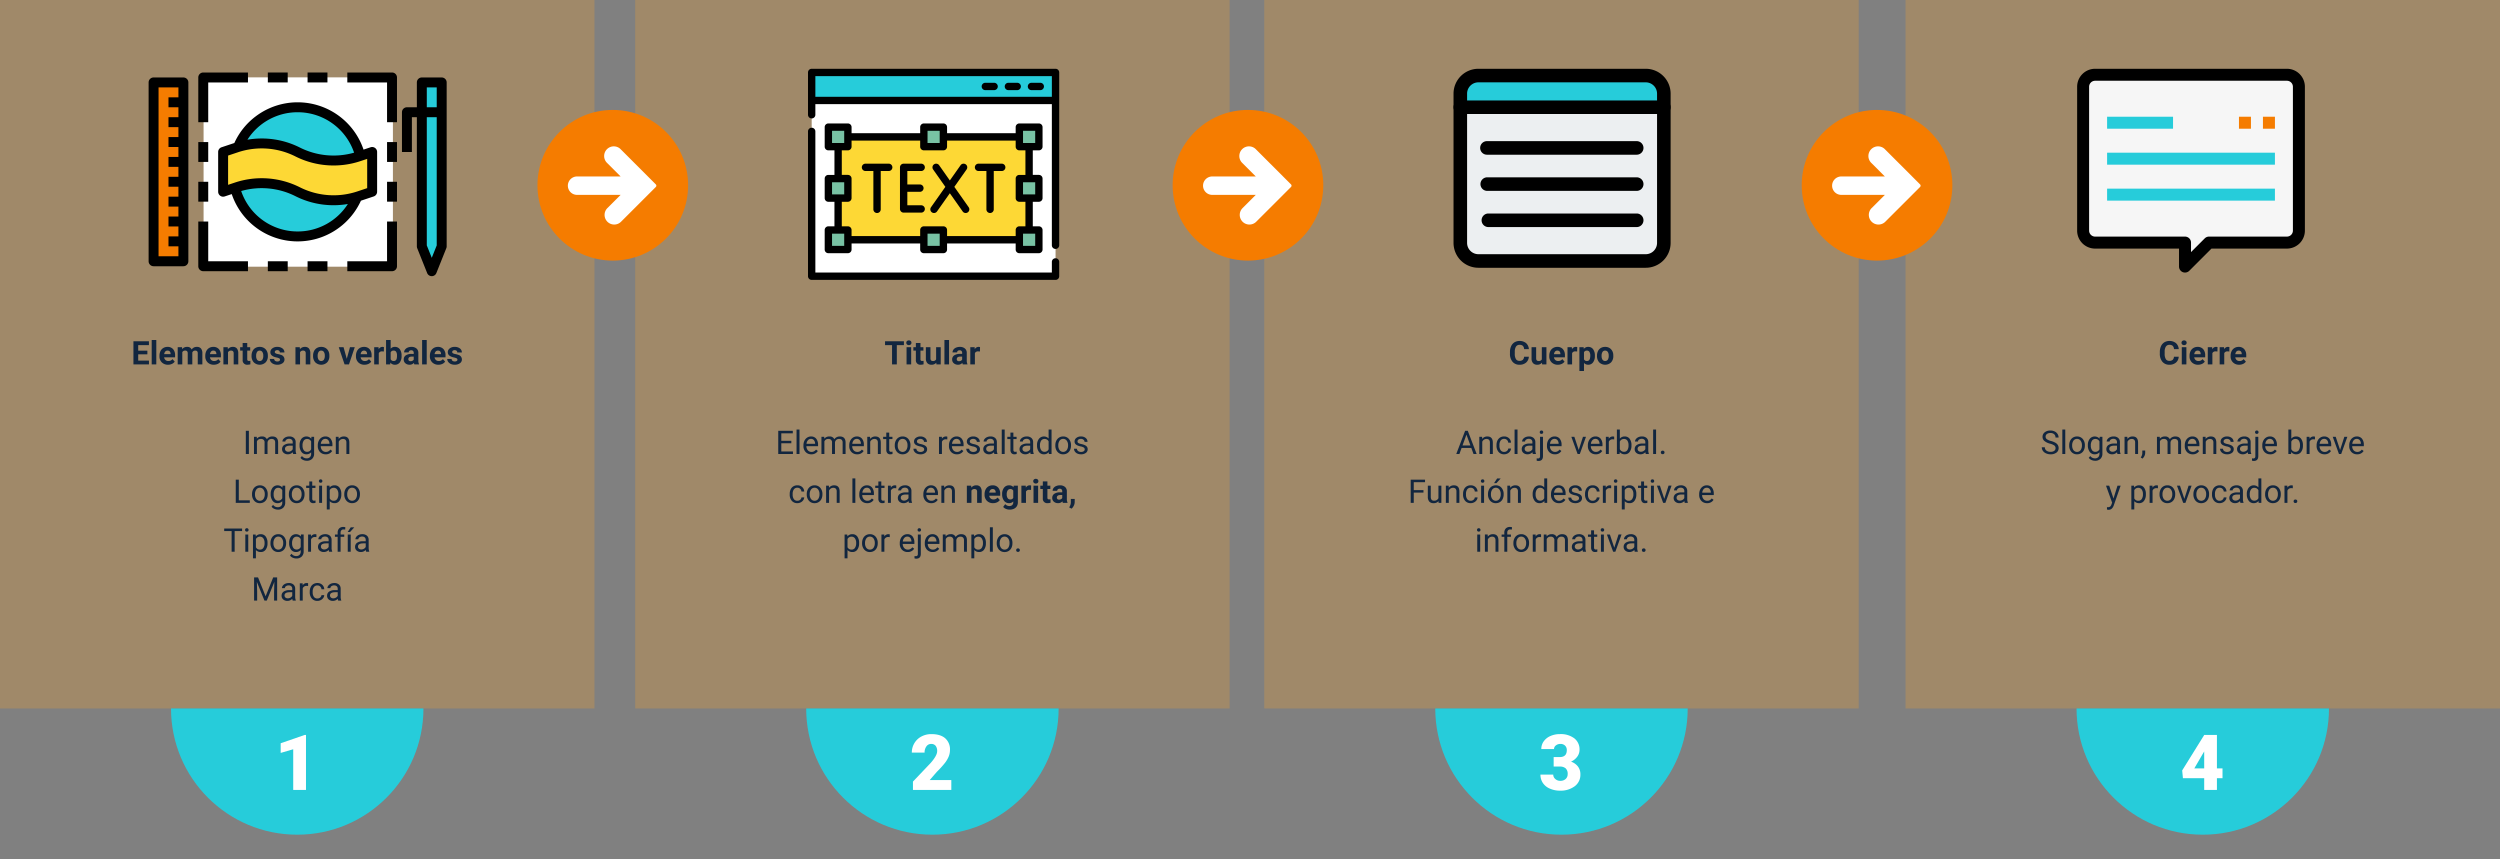 <svg xmlns="http://www.w3.org/2000/svg" xmlns:xlink="http://www.w3.org/1999/xlink" width="1228" height="422" viewBox="0 0 1228 422">
  <rect x="0" y="0" width="1228" height="422" fill="#808080" stroke="none"/>
  <defs>
    <clipPath id="clip-path">
      <rect id="Rectángulo_9166" data-name="Rectángulo 9166" width="177" height="74" transform="translate(237.711 13778)" fill="#fff" stroke="#707070" stroke-width="1"/>
    </clipPath>
  </defs>
  <g id="Grupo_56617" data-name="Grupo 56617" transform="translate(-179.711 -13397)">
    <g id="Grupo_54733" data-name="Grupo 54733" transform="translate(0 -33)">
      <rect id="Rectángulo_9162" data-name="Rectángulo 9162" width="292" height="348" transform="translate(179.711 13430)" fill="#ffa726" opacity="0.25"/>
      <g id="Enmascarar_grupo_90" data-name="Enmascarar grupo 90" clip-path="url(#clip-path)">
        <circle id="Elipse_4125" data-name="Elipse 4125" cx="62" cy="62" r="62" transform="translate(263.711 13716)" fill="#26ccda"/>
      </g>
    </g>
    <g id="Grupo_54738" data-name="Grupo 54738" transform="translate(312 -33)">
      <rect id="Rectángulo_9162-2" data-name="Rectángulo 9162" width="292" height="348" transform="translate(179.711 13430)" fill="#ffa726" opacity="0.25"/>
      <g id="Enmascarar_grupo_90-2" data-name="Enmascarar grupo 90" clip-path="url(#clip-path)">
        <circle id="Elipse_4125-2" data-name="Elipse 4125" cx="62" cy="62" r="62" transform="translate(263.711 13716)" fill="#26ccda"/>
      </g>
    </g>
    <g id="Grupo_54740" data-name="Grupo 54740" transform="translate(621 -33)">
      <rect id="Rectángulo_9162-3" data-name="Rectángulo 9162" width="292" height="348" transform="translate(179.711 13430)" fill="#ffa726" opacity="0.25"/>
      <g id="Enmascarar_grupo_90-3" data-name="Enmascarar grupo 90" clip-path="url(#clip-path)">
        <circle id="Elipse_4125-3" data-name="Elipse 4125" cx="62" cy="62" r="62" transform="translate(263.711 13716)" fill="#26ccda"/>
      </g>
    </g>
    <g id="Grupo_54742" data-name="Grupo 54742" transform="translate(936 -33)">
      <rect id="Rectángulo_9162-4" data-name="Rectángulo 9162" width="292" height="348" transform="translate(179.711 13430)" fill="#ffa726" opacity="0.25"/>
      <g id="Enmascarar_grupo_90-4" data-name="Enmascarar grupo 90" clip-path="url(#clip-path)">
        <circle id="Elipse_4125-4" data-name="Elipse 4125" cx="62" cy="62" r="62" transform="translate(263.711 13716)" fill="#26ccda"/>
      </g>
    </g>
    <path id="Trazado_104179" data-name="Trazado 104179" d="M44.387,10.055h-4.5v3.063h5.281V15H37.543V3.625h7.609v1.9H39.887V8.234h4.5ZM48.777,15H46.512V3h2.266Zm5.75.156A4.15,4.15,0,0,1,51.5,14.016a4.054,4.054,0,0,1-1.168-3.039v-.219a5.106,5.106,0,0,1,.492-2.277,3.612,3.612,0,0,1,1.395-1.547,3.914,3.914,0,0,1,2.059-.543,3.508,3.508,0,0,1,2.73,1.094,4.444,4.444,0,0,1,1,3.1v.922H52.621a2.1,2.1,0,0,0,.66,1.328,2,2,0,0,0,1.395.5,2.437,2.437,0,0,0,2.039-.945l1.109,1.242a3.389,3.389,0,0,1-1.375,1.121A4.511,4.511,0,0,1,54.527,15.156ZM54.27,8.211a1.411,1.411,0,0,0-1.09.455,2.357,2.357,0,0,0-.535,1.3h3.141V9.788a1.681,1.681,0,0,0-.406-1.165A1.456,1.456,0,0,0,54.27,8.211ZM61.4,6.547l.07.945a2.971,2.971,0,0,1,2.43-1.1A2.255,2.255,0,0,1,66.145,7.68a2.9,2.9,0,0,1,2.539-1.289,2.521,2.521,0,0,1,2.047.8A3.681,3.681,0,0,1,71.4,9.6V15H69.137V9.6a1.616,1.616,0,0,0-.281-1.053,1.245,1.245,0,0,0-.992-.333,1.409,1.409,0,0,0-1.406.971L66.465,15H64.207V9.6a1.6,1.6,0,0,0-.289-1.065,1.257,1.257,0,0,0-.984-.329,1.463,1.463,0,0,0-1.391.8V15H59.285V6.547Zm15.625,8.609A4.15,4.15,0,0,1,74,14.016a4.054,4.054,0,0,1-1.168-3.039v-.219a5.106,5.106,0,0,1,.492-2.277,3.612,3.612,0,0,1,1.395-1.547,3.914,3.914,0,0,1,2.059-.543,3.508,3.508,0,0,1,2.73,1.094,4.444,4.444,0,0,1,1,3.1v.922H75.121a2.1,2.1,0,0,0,.66,1.328,2,2,0,0,0,1.395.5,2.437,2.437,0,0,0,2.039-.945l1.109,1.242a3.389,3.389,0,0,1-1.375,1.121A4.511,4.511,0,0,1,77.027,15.156ZM76.77,8.211a1.411,1.411,0,0,0-1.09.455,2.357,2.357,0,0,0-.535,1.3h3.141V9.788a1.681,1.681,0,0,0-.406-1.165A1.456,1.456,0,0,0,76.77,8.211Zm7.094-1.664.07.977a2.951,2.951,0,0,1,2.43-1.133,2.453,2.453,0,0,1,2,.789,3.682,3.682,0,0,1,.672,2.359V15H86.777V9.581a1.47,1.47,0,0,0-.312-1.045,1.4,1.4,0,0,0-1.039-.325A1.553,1.553,0,0,0,84,9.025V15H81.738V6.547Zm9.586-2.078V6.547h1.445V8.2H93.449v4.219a1.007,1.007,0,0,0,.18.672.9.9,0,0,0,.688.2,3.6,3.6,0,0,0,.664-.055v1.711a4.648,4.648,0,0,1-1.367.2,2.156,2.156,0,0,1-2.422-2.4V8.2H89.957V6.547h1.234V4.469ZM95.566,10.7a5.013,5.013,0,0,1,.484-2.242A3.546,3.546,0,0,1,97.445,6.93a4.069,4.069,0,0,1,2.113-.539,3.849,3.849,0,0,1,2.793,1.047,4.2,4.2,0,0,1,1.207,2.844l.016.578a4.418,4.418,0,0,1-1.086,3.121,4.209,4.209,0,0,1-5.832,0,4.5,4.5,0,0,1-1.09-3.187Zm2.258.16a3.16,3.16,0,0,0,.453,1.843,1.628,1.628,0,0,0,2.578.008,3.457,3.457,0,0,0,.461-2.015,3.128,3.128,0,0,0-.461-1.831,1.5,1.5,0,0,0-1.3-.649,1.474,1.474,0,0,0-1.281.646A3.516,3.516,0,0,0,97.824,10.856Zm11.719,1.808a.727.727,0,0,0-.41-.652,4.659,4.659,0,0,0-1.316-.426q-3.016-.633-3.016-2.562a2.323,2.323,0,0,1,.934-1.879,3.766,3.766,0,0,1,2.441-.754,4.053,4.053,0,0,1,2.574.758,2.388,2.388,0,0,1,.965,1.969h-2.258a1.092,1.092,0,0,0-.312-.8A1.322,1.322,0,0,0,108.168,8a1.351,1.351,0,0,0-.883.258.814.814,0,0,0-.312.656.7.7,0,0,0,.355.605,3.657,3.657,0,0,0,1.2.4,9.8,9.8,0,0,1,1.422.379,2.336,2.336,0,0,1,1.789,2.273,2.2,2.2,0,0,1-.992,1.871,4.28,4.28,0,0,1-2.562.715,4.47,4.47,0,0,1-1.887-.379A3.166,3.166,0,0,1,105,13.738a2.414,2.414,0,0,1-.469-1.426h2.141a1.179,1.179,0,0,0,.445.922,1.766,1.766,0,0,0,1.109.32,1.635,1.635,0,0,0,.98-.246A.766.766,0,0,0,109.543,12.664Zm9.711-6.117.07.977a2.951,2.951,0,0,1,2.43-1.133,2.453,2.453,0,0,1,2,.789,3.682,3.682,0,0,1,.672,2.359V15h-2.258V9.581a1.47,1.47,0,0,0-.312-1.045,1.4,1.4,0,0,0-1.039-.325,1.553,1.553,0,0,0-1.43.814V15h-2.258V6.547Zm6.531,4.148a5.013,5.013,0,0,1,.484-2.242,3.546,3.546,0,0,1,1.395-1.523,4.069,4.069,0,0,1,2.113-.539,3.849,3.849,0,0,1,2.793,1.047,4.2,4.2,0,0,1,1.207,2.844l.016.578a4.418,4.418,0,0,1-1.086,3.121,4.209,4.209,0,0,1-5.832,0,4.5,4.5,0,0,1-1.09-3.187Zm2.258.16A3.16,3.16,0,0,0,128.5,12.7a1.628,1.628,0,0,0,2.578.008,3.457,3.457,0,0,0,.461-2.015,3.128,3.128,0,0,0-.461-1.831,1.5,1.5,0,0,0-1.3-.649,1.474,1.474,0,0,0-1.281.646A3.516,3.516,0,0,0,128.043,10.856Zm14.289,1.387,1.57-5.7h2.359L143.41,15h-2.156L138.4,6.547h2.359Zm8.711,2.914a4.15,4.15,0,0,1-3.027-1.141,4.054,4.054,0,0,1-1.168-3.039v-.219a5.106,5.106,0,0,1,.492-2.277,3.612,3.612,0,0,1,1.395-1.547,3.914,3.914,0,0,1,2.059-.543,3.508,3.508,0,0,1,2.73,1.094,4.444,4.444,0,0,1,1,3.1v.922h-5.383a2.1,2.1,0,0,0,.66,1.328,2,2,0,0,0,1.395.5,2.437,2.437,0,0,0,2.039-.945l1.109,1.242a3.389,3.389,0,0,1-1.375,1.121A4.511,4.511,0,0,1,151.043,15.156Zm-.258-6.945a1.411,1.411,0,0,0-1.09.455,2.357,2.357,0,0,0-.535,1.3H152.3V9.788a1.681,1.681,0,0,0-.406-1.165A1.456,1.456,0,0,0,150.785,8.211Zm9.766.453a6.134,6.134,0,0,0-.812-.062,1.654,1.654,0,0,0-1.68.867V15H155.8V6.547h2.133L158,7.555a2.092,2.092,0,0,1,1.883-1.164,2.366,2.366,0,0,1,.7.1Zm8.7,2.188a5.119,5.119,0,0,1-.867,3.168,2.872,2.872,0,0,1-2.422,1.137,2.639,2.639,0,0,1-2.2-1.055l-.1.9h-2.031V3h2.258V7.3a2.571,2.571,0,0,1,2.055-.914,2.9,2.9,0,0,1,2.426,1.137,5.126,5.126,0,0,1,.879,3.2ZM167,10.679A3.381,3.381,0,0,0,166.59,8.8a1.372,1.372,0,0,0-1.211-.592,1.489,1.489,0,0,0-1.484.885v3.346a1.509,1.509,0,0,0,1.5.893,1.4,1.4,0,0,0,1.438-1.081A5.6,5.6,0,0,0,167,10.679ZM175.543,15a2.507,2.507,0,0,1-.227-.758,2.732,2.732,0,0,1-2.133.914,3,3,0,0,1-2.059-.719,2.312,2.312,0,0,1-.816-1.812,2.389,2.389,0,0,1,1-2.062,4.915,4.915,0,0,1,2.879-.727h1.039V9.352a1.393,1.393,0,0,0-.3-.937,1.183,1.183,0,0,0-.949-.352,1.345,1.345,0,0,0-.895.273.929.929,0,0,0-.324.75H170.5a2.268,2.268,0,0,1,.453-1.359,3,3,0,0,1,1.281-.98,4.669,4.669,0,0,1,1.859-.355,3.689,3.689,0,0,1,2.48.785,2.747,2.747,0,0,1,.918,2.207v3.664a4.041,4.041,0,0,0,.336,1.82V15Zm-1.867-1.57a1.945,1.945,0,0,0,.922-.223,1.462,1.462,0,0,0,.625-.6V11.156h-.844q-1.7,0-1.8,1.172l-.008.133a.9.9,0,0,0,.3.7A1.153,1.153,0,0,0,173.676,13.43Zm7.93,1.57H179.34V3h2.266Zm5.75.156a4.15,4.15,0,0,1-3.027-1.141,4.054,4.054,0,0,1-1.168-3.039v-.219a5.106,5.106,0,0,1,.492-2.277,3.612,3.612,0,0,1,1.395-1.547,3.914,3.914,0,0,1,2.059-.543,3.508,3.508,0,0,1,2.73,1.094,4.444,4.444,0,0,1,1,3.1v.922h-5.383a2.1,2.1,0,0,0,.66,1.328,2,2,0,0,0,1.395.5,2.437,2.437,0,0,0,2.039-.945l1.109,1.242a3.389,3.389,0,0,1-1.375,1.121A4.511,4.511,0,0,1,187.355,15.156ZM187.1,8.211a1.411,1.411,0,0,0-1.09.455,2.357,2.357,0,0,0-.535,1.3h3.141V9.788a1.681,1.681,0,0,0-.406-1.165A1.456,1.456,0,0,0,187.1,8.211Zm9.594,4.453a.727.727,0,0,0-.41-.652,4.659,4.659,0,0,0-1.316-.426q-3.016-.633-3.016-2.562a2.323,2.323,0,0,1,.934-1.879,3.766,3.766,0,0,1,2.441-.754,4.053,4.053,0,0,1,2.574.758,2.388,2.388,0,0,1,.965,1.969h-2.258a1.092,1.092,0,0,0-.312-.8A1.322,1.322,0,0,0,195.316,8a1.351,1.351,0,0,0-.883.258.814.814,0,0,0-.312.656.7.7,0,0,0,.355.605,3.657,3.657,0,0,0,1.2.4,9.8,9.8,0,0,1,1.422.379,2.336,2.336,0,0,1,1.789,2.273,2.205,2.205,0,0,1-.992,1.871,4.28,4.28,0,0,1-2.562.715,4.47,4.47,0,0,1-1.887-.379,3.166,3.166,0,0,1-1.293-1.039,2.414,2.414,0,0,1-.469-1.426h2.141a1.179,1.179,0,0,0,.445.922,1.766,1.766,0,0,0,1.109.32,1.635,1.635,0,0,0,.98-.246A.766.766,0,0,0,196.691,12.664Z" transform="translate(207.711 13561)" fill="#12263f"/>
    <path id="Trazado_104172" data-name="Trazado 104172" d="M104,5.523h-3.484V15H98.172V5.523H94.734v-1.9H104ZM107.57,15H105.3V6.547h2.266Zm-2.4-10.641a1.112,1.112,0,0,1,.34-.836,1.465,1.465,0,0,1,1.848,0,1.105,1.105,0,0,1,.344.836,1.108,1.108,0,0,1-.348.844,1.448,1.448,0,0,1-1.836,0A1.108,1.108,0,0,1,105.172,4.359Zm6.961.109V6.547h1.445V8.2h-1.445v4.219a1.007,1.007,0,0,0,.18.672.9.9,0,0,0,.688.2,3.6,3.6,0,0,0,.664-.055v1.711a4.648,4.648,0,0,1-1.367.2,2.156,2.156,0,0,1-2.422-2.4V8.2h-1.234V6.547h1.234V4.469Zm7.766,9.672a2.831,2.831,0,0,1-2.312,1.016,2.67,2.67,0,0,1-2.074-.781,3.335,3.335,0,0,1-.73-2.289V6.547h2.258v5.467q0,1.322,1.2,1.322a1.63,1.63,0,0,0,1.578-.8V6.547h2.266V15h-2.125Zm6.273.859h-2.266V3h2.266Zm6.758,0a2.507,2.507,0,0,1-.227-.758,2.732,2.732,0,0,1-2.133.914,3,3,0,0,1-2.059-.719,2.312,2.312,0,0,1-.816-1.812,2.389,2.389,0,0,1,1-2.062,4.915,4.915,0,0,1,2.879-.727h1.039V9.352a1.393,1.393,0,0,0-.3-.937,1.183,1.183,0,0,0-.949-.352,1.345,1.345,0,0,0-.895.273.929.929,0,0,0-.324.75h-2.258a2.268,2.268,0,0,1,.453-1.359,3,3,0,0,1,1.281-.98,4.669,4.669,0,0,1,1.859-.355,3.689,3.689,0,0,1,2.48.785,2.747,2.747,0,0,1,.918,2.207v3.664a4.041,4.041,0,0,0,.336,1.82V15Zm-1.867-1.57a1.945,1.945,0,0,0,.922-.223,1.462,1.462,0,0,0,.625-.6V11.156h-.844q-1.7,0-1.8,1.172l-.008.133a.9.9,0,0,0,.3.7A1.153,1.153,0,0,0,131.063,13.43Zm10.3-4.766a6.134,6.134,0,0,0-.812-.062,1.654,1.654,0,0,0-1.68.867V15h-2.258V6.547h2.133l.063,1.008a2.092,2.092,0,0,1,1.883-1.164,2.366,2.366,0,0,1,.7.1Z" transform="translate(519.711 13561)" fill="#12263f"/>
    <path id="Trazado_104173" data-name="Trazado 104173" d="M101.965,11.211a4.025,4.025,0,0,1-1.355,2.891,4.76,4.76,0,0,1-3.223,1.055,4.28,4.28,0,0,1-3.441-1.473,6.038,6.038,0,0,1-1.254-4.043v-.7a6.819,6.819,0,0,1,.578-2.891,4.332,4.332,0,0,1,1.652-1.918,5.164,5.164,0,0,1,5.668.387,4.326,4.326,0,0,1,1.391,2.961H99.637a2.376,2.376,0,0,0-.613-1.6,2.271,2.271,0,0,0-1.605-.5,1.991,1.991,0,0,0-1.754.84,4.707,4.707,0,0,0-.6,2.605V9.7a5.038,5.038,0,0,0,.559,2.7,1.954,1.954,0,0,0,1.762.852,2.314,2.314,0,0,0,1.621-.5,2.241,2.241,0,0,0,.613-1.535Zm6.453,2.93a2.831,2.831,0,0,1-2.312,1.016,2.67,2.67,0,0,1-2.074-.781,3.335,3.335,0,0,1-.73-2.289V6.547h2.258v5.467q0,1.322,1.2,1.322a1.63,1.63,0,0,0,1.578-.8V6.547h2.266V15H108.48Zm7.781,1.016a4.15,4.15,0,0,1-3.027-1.141A4.054,4.054,0,0,1,112,10.977v-.219A5.106,5.106,0,0,1,112.5,8.48a3.612,3.612,0,0,1,1.395-1.547,3.914,3.914,0,0,1,2.059-.543,3.508,3.508,0,0,1,2.73,1.094,4.444,4.444,0,0,1,1,3.1v.922h-5.383a2.1,2.1,0,0,0,.66,1.328,2,2,0,0,0,1.395.5,2.437,2.437,0,0,0,2.039-.945l1.109,1.242a3.389,3.389,0,0,1-1.375,1.121A4.511,4.511,0,0,1,116.2,15.156Zm-.258-6.945a1.411,1.411,0,0,0-1.09.455,2.357,2.357,0,0,0-.535,1.3h3.141V9.788a1.681,1.681,0,0,0-.406-1.165A1.456,1.456,0,0,0,115.941,8.211Zm9.766.453a6.134,6.134,0,0,0-.812-.062,1.654,1.654,0,0,0-1.68.867V15h-2.258V6.547h2.133l.063,1.008a2.092,2.092,0,0,1,1.883-1.164,2.366,2.366,0,0,1,.7.1Zm8.7,2.188a5.07,5.07,0,0,1-.887,3.129,2.843,2.843,0,0,1-2.395,1.176,2.633,2.633,0,0,1-2.07-.891V18.25h-2.258V6.547h2.094l.078.828a2.654,2.654,0,0,1,2.141-.984,2.862,2.862,0,0,1,2.43,1.156,5.207,5.207,0,0,1,.867,3.188Zm-2.258-.172a3.345,3.345,0,0,0-.418-1.826,1.36,1.36,0,0,0-1.215-.643,1.478,1.478,0,0,0-1.461.815V12.5a1.5,1.5,0,0,0,1.477.839Q132.145,13.336,132.145,10.679Zm3.3.016a5.013,5.013,0,0,1,.484-2.242,3.546,3.546,0,0,1,1.395-1.523,4.069,4.069,0,0,1,2.113-.539,3.849,3.849,0,0,1,2.793,1.047,4.2,4.2,0,0,1,1.207,2.844l.016.578a4.418,4.418,0,0,1-1.086,3.121,4.209,4.209,0,0,1-5.832,0,4.5,4.5,0,0,1-1.09-3.187Zm2.258.16a3.16,3.16,0,0,0,.453,1.843,1.628,1.628,0,0,0,2.578.008,3.457,3.457,0,0,0,.461-2.015,3.128,3.128,0,0,0-.461-1.831,1.5,1.5,0,0,0-1.3-.649,1.474,1.474,0,0,0-1.281.646A3.516,3.516,0,0,0,137.707,10.856Z" transform="translate(828.711 13561)" fill="#12263f"/>
    <path id="Trazado_104174" data-name="Trazado 104174" d="M106.18,11.211a4.025,4.025,0,0,1-1.355,2.891,4.76,4.76,0,0,1-3.223,1.055,4.28,4.28,0,0,1-3.441-1.473,6.038,6.038,0,0,1-1.254-4.043v-.7a6.819,6.819,0,0,1,.578-2.891,4.332,4.332,0,0,1,1.652-1.918,5.164,5.164,0,0,1,5.668.387A4.326,4.326,0,0,1,106.2,7.484h-2.344a2.376,2.376,0,0,0-.613-1.6,2.271,2.271,0,0,0-1.605-.5,1.991,1.991,0,0,0-1.754.84,4.707,4.707,0,0,0-.6,2.605V9.7a5.038,5.038,0,0,0,.559,2.7,1.954,1.954,0,0,0,1.762.852,2.314,2.314,0,0,0,1.621-.5,2.241,2.241,0,0,0,.613-1.535ZM109.953,15h-2.266V6.547h2.266Zm-2.4-10.641a1.112,1.112,0,0,1,.34-.836,1.465,1.465,0,0,1,1.848,0,1.105,1.105,0,0,1,.344.836,1.108,1.108,0,0,1-.348.844,1.448,1.448,0,0,1-1.836,0A1.108,1.108,0,0,1,107.555,4.359Zm8.148,10.8a4.15,4.15,0,0,1-3.027-1.141,4.054,4.054,0,0,1-1.168-3.039v-.219A5.106,5.106,0,0,1,112,8.48a3.612,3.612,0,0,1,1.395-1.547,3.914,3.914,0,0,1,2.059-.543,3.508,3.508,0,0,1,2.73,1.094,4.444,4.444,0,0,1,1,3.1v.922H113.8a2.1,2.1,0,0,0,.66,1.328,2,2,0,0,0,1.395.5,2.437,2.437,0,0,0,2.039-.945L119,13.633a3.389,3.389,0,0,1-1.375,1.121A4.511,4.511,0,0,1,115.7,15.156Zm-.258-6.945a1.411,1.411,0,0,0-1.09.455,2.357,2.357,0,0,0-.535,1.3h3.141V9.788a1.681,1.681,0,0,0-.406-1.165A1.456,1.456,0,0,0,115.445,8.211Zm9.766.453A6.134,6.134,0,0,0,124.4,8.6a1.654,1.654,0,0,0-1.68.867V15h-2.258V6.547h2.133l.063,1.008a2.092,2.092,0,0,1,1.883-1.164,2.366,2.366,0,0,1,.7.1Zm5.836,0a6.134,6.134,0,0,0-.812-.062,1.654,1.654,0,0,0-1.68.867V15H126.3V6.547h2.133l.063,1.008a2.092,2.092,0,0,1,1.883-1.164,2.366,2.366,0,0,1,.7.1Zm4.828,6.492a4.15,4.15,0,0,1-3.027-1.141,4.054,4.054,0,0,1-1.168-3.039v-.219a5.106,5.106,0,0,1,.492-2.277,3.612,3.612,0,0,1,1.395-1.547,3.914,3.914,0,0,1,2.059-.543,3.508,3.508,0,0,1,2.73,1.094,4.444,4.444,0,0,1,1,3.1v.922h-5.383a2.1,2.1,0,0,0,.66,1.328,2,2,0,0,0,1.395.5,2.437,2.437,0,0,0,2.039-.945l1.109,1.242a3.389,3.389,0,0,1-1.375,1.121A4.511,4.511,0,0,1,135.875,15.156Zm-.258-6.945a1.411,1.411,0,0,0-1.09.455,2.357,2.357,0,0,0-.535,1.3h3.141V9.788a1.681,1.681,0,0,0-.406-1.165A1.456,1.456,0,0,0,135.617,8.211Z" transform="translate(1143.711 13561)" fill="#12263f"/>
    <path id="Trazado_104180" data-name="Trazado 104180" d="M15.512,36H9.24V16.035l-6.16,1.8v-4.75l11.856-4.1h.575Z" transform="translate(314.5 13749)" fill="#fff"/>
    <path id="Trazado_104181" data-name="Trazado 104181" d="M20.5,36H1.651V31.918l8.684-9.129q3.21-3.655,3.21-5.808a4.04,4.04,0,0,0-.761-2.653,2.716,2.716,0,0,0-2.208-.909,2.75,2.75,0,0,0-2.319,1.215,5,5,0,0,0-.891,3.034H1.095a8.872,8.872,0,0,1,1.243-4.592A8.718,8.718,0,0,1,5.789,9.782a10.252,10.252,0,0,1,4.936-1.187q4.379,0,6.745,2.022a7.22,7.22,0,0,1,2.366,5.808,8.433,8.433,0,0,1-.594,3.108A13.63,13.63,0,0,1,17.4,22.706a46.506,46.506,0,0,1-4.036,4.444L9.871,31.176H20.5Z" transform="translate(626.5 13749)" fill="#fff"/>
    <path id="Trazado_104175" data-name="Trazado 104175" d="M7.366,19.876h2.95q3.507,0,3.507-3.433a2.968,2.968,0,0,0-.835-2.18,3.166,3.166,0,0,0-2.356-.844,3.39,3.39,0,0,0-2.162.724,2.208,2.208,0,0,0-.918,1.8H1.3a6.4,6.4,0,0,1,1.188-3.8A7.842,7.842,0,0,1,5.78,9.532a11.26,11.26,0,0,1,4.629-.937,11.064,11.064,0,0,1,7.088,2.06,6.847,6.847,0,0,1,2.579,5.659,5.707,5.707,0,0,1-1.067,3.293A7.6,7.6,0,0,1,15.9,22.121a7.263,7.263,0,0,1,3.377,2.366A6.23,6.23,0,0,1,20.5,28.411,6.971,6.971,0,0,1,17.72,34.2a11.553,11.553,0,0,1-7.311,2.171A11.981,11.981,0,0,1,5.483,35.36a7.718,7.718,0,0,1-3.442-2.8A7.284,7.284,0,0,1,.872,28.485h6.29a2.815,2.815,0,0,0,1,2.152,3.537,3.537,0,0,0,2.468.909,3.705,3.705,0,0,0,2.635-.918,3.07,3.07,0,0,0,.983-2.347,3.589,3.589,0,0,0-1.021-2.895,4.266,4.266,0,0,0-2.82-.854H7.366Z" transform="translate(935.5 13749)" fill="#fff"/>
    <path id="Trazado_104171" data-name="Trazado 104171" d="M18.165,25.442h2.746v4.824H18.165V36H11.912V30.267H1.466l-.371-3.822L11.912,9.04V8.984h6.253Zm-11.114,0h4.861V17.13l-.39.631Z" transform="translate(1250.5 13749)" fill="#fff"/>
    <path id="Trazado_104182" data-name="Trazado 104182" d="M56.25,15h-1.5V3.625h1.5Zm3.875-8.453.039.938a3.122,3.122,0,0,1,2.508-1.094A2.417,2.417,0,0,1,65.086,7.75a3.2,3.2,0,0,1,1.1-.984,3.242,3.242,0,0,1,1.6-.375q2.781,0,2.828,2.945V15H69.164V9.422a1.941,1.941,0,0,0-.414-1.355,1.823,1.823,0,0,0-1.391-.449,1.916,1.916,0,0,0-1.336.48,1.949,1.949,0,0,0-.617,1.293V15H63.953V9.461a1.613,1.613,0,0,0-1.8-1.844A1.934,1.934,0,0,0,60.2,8.828V15H58.758V6.547ZM78.008,15a3.036,3.036,0,0,1-.2-.891A3.225,3.225,0,0,1,75.4,15.156a2.984,2.984,0,0,1-2.051-.707,2.288,2.288,0,0,1-.8-1.793,2.39,2.39,0,0,1,1-2.051,4.733,4.733,0,0,1,2.824-.73h1.406V9.211A1.623,1.623,0,0,0,77.328,8a1.821,1.821,0,0,0-1.336-.449,2.108,2.108,0,0,0-1.3.391,1.151,1.151,0,0,0-.523.945H72.719a2,2,0,0,1,.449-1.223,3.066,3.066,0,0,1,1.219-.934,4.1,4.1,0,0,1,1.691-.344,3.342,3.342,0,0,1,2.289.73,2.635,2.635,0,0,1,.859,2.012v3.891a4.757,4.757,0,0,0,.3,1.852V15Zm-2.4-1.1a2.54,2.54,0,0,0,1.289-.352,2.127,2.127,0,0,0,.883-.914V10.9H76.648q-2.656,0-2.656,1.555a1.316,1.316,0,0,0,.453,1.063A1.742,1.742,0,0,0,75.609,13.9Zm5.539-3.2a4.968,4.968,0,0,1,.914-3.145A3.151,3.151,0,0,1,86.9,7.484l.07-.937h1.32V14.8a3.439,3.439,0,0,1-.973,2.586,3.589,3.589,0,0,1-2.613.945,4.348,4.348,0,0,1-1.789-.391,3.08,3.08,0,0,1-1.336-1.07l.75-.867A2.826,2.826,0,0,0,84.6,17.148a2.214,2.214,0,0,0,1.645-.594,2.269,2.269,0,0,0,.59-1.672v-.727a2.971,2.971,0,0,1-2.367,1,2.887,2.887,0,0,1-2.4-1.2A5.224,5.224,0,0,1,81.148,10.7Zm1.453.164a3.79,3.79,0,0,0,.586,2.246,1.9,1.9,0,0,0,1.641.816,2.117,2.117,0,0,0,2.008-1.242V8.828a2.142,2.142,0,0,0-1.992-1.211,1.921,1.921,0,0,0-1.648.82A4.128,4.128,0,0,0,82.6,10.867Zm11.375,4.289a3.693,3.693,0,0,1-2.8-1.129,4.19,4.19,0,0,1-1.078-3.02v-.266a5.073,5.073,0,0,1,.48-2.246,3.748,3.748,0,0,1,1.344-1.547A3.378,3.378,0,0,1,93.8,6.391a3.166,3.166,0,0,1,2.563,1.086,4.7,4.7,0,0,1,.914,3.109v.6H91.547a3,3,0,0,0,.73,2.02,2.3,2.3,0,0,0,1.777.77,2.517,2.517,0,0,0,1.3-.312,3.259,3.259,0,0,0,.93-.828l.883.688A3.55,3.55,0,0,1,93.977,15.156ZM93.8,7.578a1.928,1.928,0,0,0-1.469.637A3.1,3.1,0,0,0,91.594,10h4.234V9.891a2.753,2.753,0,0,0-.594-1.707A1.815,1.815,0,0,0,93.8,7.578Zm6.516-1.031.047,1.063a3.08,3.08,0,0,1,2.531-1.219q2.68,0,2.7,3.023V15h-1.445V9.406a1.946,1.946,0,0,0-.418-1.352,1.675,1.675,0,0,0-1.277-.437,2.086,2.086,0,0,0-1.234.375,2.546,2.546,0,0,0-.828.984V15H98.945V6.547ZM51.3,37.773H56.7V39H49.8V27.625H51.3ZM57.8,34.7a4.993,4.993,0,0,1,.488-2.234,3.643,3.643,0,0,1,1.359-1.531,3.7,3.7,0,0,1,1.988-.539,3.565,3.565,0,0,1,2.793,1.2,4.6,4.6,0,0,1,1.066,3.18v.1a5.036,5.036,0,0,1-.473,2.215,3.589,3.589,0,0,1-1.352,1.527,3.743,3.743,0,0,1-2.02.547,3.556,3.556,0,0,1-2.785-1.2A4.575,4.575,0,0,1,57.8,34.8Zm1.453.172a3.616,3.616,0,0,0,.652,2.258,2.211,2.211,0,0,0,3.5-.012,3.955,3.955,0,0,0,.648-2.418,3.61,3.61,0,0,0-.66-2.254,2.1,2.1,0,0,0-1.754-.863,2.075,2.075,0,0,0-1.727.852A3.925,3.925,0,0,0,59.25,34.867Zm7.711-.164a4.968,4.968,0,0,1,.914-3.145,3.151,3.151,0,0,1,4.836-.074l.07-.937H74.1V38.8a3.439,3.439,0,0,1-.973,2.586,3.589,3.589,0,0,1-2.613.945,4.348,4.348,0,0,1-1.789-.391,3.08,3.08,0,0,1-1.336-1.07l.75-.867a2.826,2.826,0,0,0,2.273,1.148,2.214,2.214,0,0,0,1.645-.594,2.269,2.269,0,0,0,.59-1.672v-.727a2.971,2.971,0,0,1-2.367,1,2.887,2.887,0,0,1-2.4-1.2A5.224,5.224,0,0,1,66.961,34.7Zm1.453.164A3.79,3.79,0,0,0,69,37.113a1.9,1.9,0,0,0,1.641.816,2.117,2.117,0,0,0,2.008-1.242V32.828a2.142,2.142,0,0,0-1.992-1.211,1.921,1.921,0,0,0-1.648.82A4.128,4.128,0,0,0,68.414,34.867ZM75.9,34.7a4.993,4.993,0,0,1,.488-2.234,3.643,3.643,0,0,1,1.359-1.531,3.7,3.7,0,0,1,1.988-.539,3.565,3.565,0,0,1,2.793,1.2,4.6,4.6,0,0,1,1.066,3.18v.1a5.036,5.036,0,0,1-.473,2.215,3.589,3.589,0,0,1-1.352,1.527,3.743,3.743,0,0,1-2.02.547,3.556,3.556,0,0,1-2.785-1.2A4.575,4.575,0,0,1,75.9,34.8Zm1.453.172A3.616,3.616,0,0,0,78,37.125a2.211,2.211,0,0,0,3.5-.012,3.955,3.955,0,0,0,.648-2.418,3.61,3.61,0,0,0-.66-2.254,2.1,2.1,0,0,0-1.754-.863,2.075,2.075,0,0,0-1.727.852A3.925,3.925,0,0,0,77.352,34.867ZM87.367,28.5v2.047h1.578v1.117H87.367v5.249a1.173,1.173,0,0,0,.211.763.888.888,0,0,0,.719.254,3.5,3.5,0,0,0,.688-.094V39a4.215,4.215,0,0,1-1.109.155,1.8,1.8,0,0,1-1.461-.586,2.517,2.517,0,0,1-.492-1.664V31.664H84.383V30.547h1.539V28.5ZM92.2,39H90.758V30.547H92.2ZM90.641,28.3a.863.863,0,0,1,.215-.594.807.807,0,0,1,.637-.242.819.819,0,0,1,.641.242.854.854,0,0,1,.219.594.826.826,0,0,1-.219.586.834.834,0,0,1-.641.234.821.821,0,0,1-.637-.234A.834.834,0,0,1,90.641,28.3Zm11.016,6.563a5.062,5.062,0,0,1-.883,3.109,2.829,2.829,0,0,1-2.391,1.18,3.1,3.1,0,0,1-2.422-.977v4.07H94.516v-11.7h1.32l.07.938a2.977,2.977,0,0,1,2.453-1.094,2.882,2.882,0,0,1,2.41,1.148,5.117,5.117,0,0,1,.887,3.2Zm-1.445-.164a3.735,3.735,0,0,0-.609-2.258,1.963,1.963,0,0,0-1.672-.828,2.125,2.125,0,0,0-1.969,1.164V36.82a2.129,2.129,0,0,0,1.984,1.156,1.954,1.954,0,0,0,1.652-.824A4.077,4.077,0,0,0,100.211,34.7Zm2.9-.008a4.993,4.993,0,0,1,.488-2.234,3.643,3.643,0,0,1,1.359-1.531,3.7,3.7,0,0,1,1.988-.539,3.565,3.565,0,0,1,2.793,1.2,4.6,4.6,0,0,1,1.066,3.18v.1a5.036,5.036,0,0,1-.473,2.215,3.589,3.589,0,0,1-1.352,1.527,3.743,3.743,0,0,1-2.02.547,3.556,3.556,0,0,1-2.785-1.2,4.575,4.575,0,0,1-1.066-3.164Zm1.453.172a3.616,3.616,0,0,0,.652,2.258,2.211,2.211,0,0,0,3.5-.012,3.955,3.955,0,0,0,.648-2.418,3.61,3.61,0,0,0-.66-2.254,2.1,2.1,0,0,0-1.754-.863,2.075,2.075,0,0,0-1.727.852A3.925,3.925,0,0,0,104.563,34.867ZM52.918,52.852H49.262V63H47.77V52.852H44.121V51.625h8.8ZM55.949,63H54.5V54.547h1.445ZM54.387,52.3a.863.863,0,0,1,.215-.594.807.807,0,0,1,.637-.242.819.819,0,0,1,.641.242.854.854,0,0,1,.219.594.826.826,0,0,1-.219.586.834.834,0,0,1-.641.234.821.821,0,0,1-.637-.234A.834.834,0,0,1,54.387,52.3ZM65.4,58.867a5.062,5.062,0,0,1-.883,3.109,2.829,2.829,0,0,1-2.391,1.18,3.1,3.1,0,0,1-2.422-.977v4.07H58.262v-11.7h1.32l.07.938a2.977,2.977,0,0,1,2.453-1.094,2.882,2.882,0,0,1,2.41,1.148,5.117,5.117,0,0,1,.887,3.2ZM63.957,58.7a3.735,3.735,0,0,0-.609-2.258,1.963,1.963,0,0,0-1.672-.828,2.125,2.125,0,0,0-1.969,1.164V60.82a2.129,2.129,0,0,0,1.984,1.156,1.954,1.954,0,0,0,1.652-.824A4.077,4.077,0,0,0,63.957,58.7Zm2.9-.008a4.993,4.993,0,0,1,.488-2.234A3.643,3.643,0,0,1,68.7,54.93a3.7,3.7,0,0,1,1.988-.539,3.565,3.565,0,0,1,2.793,1.2,4.6,4.6,0,0,1,1.066,3.18v.1a5.036,5.036,0,0,1-.473,2.215,3.589,3.589,0,0,1-1.352,1.527,3.743,3.743,0,0,1-2.02.547,3.556,3.556,0,0,1-2.785-1.2A4.575,4.575,0,0,1,66.855,58.8Zm1.453.172a3.616,3.616,0,0,0,.652,2.258,2.211,2.211,0,0,0,3.5-.012,3.955,3.955,0,0,0,.648-2.418,3.61,3.61,0,0,0-.66-2.254,2.1,2.1,0,0,0-1.754-.863,2.075,2.075,0,0,0-1.727.852A3.925,3.925,0,0,0,68.309,58.867ZM76.02,58.7a4.968,4.968,0,0,1,.914-3.145,3.151,3.151,0,0,1,4.836-.074l.07-.937h1.32V62.8a3.439,3.439,0,0,1-.973,2.586,3.589,3.589,0,0,1-2.613.945,4.348,4.348,0,0,1-1.789-.391,3.08,3.08,0,0,1-1.336-1.07L77.2,64a2.826,2.826,0,0,0,2.273,1.148,2.214,2.214,0,0,0,1.645-.594,2.269,2.269,0,0,0,.59-1.672v-.727a2.971,2.971,0,0,1-2.367,1,2.887,2.887,0,0,1-2.4-1.2A5.224,5.224,0,0,1,76.02,58.7Zm1.453.164a3.79,3.79,0,0,0,.586,2.246,1.9,1.9,0,0,0,1.641.816,2.117,2.117,0,0,0,2.008-1.242V56.828a2.142,2.142,0,0,0-1.992-1.211,1.921,1.921,0,0,0-1.648.82A4.128,4.128,0,0,0,77.473,58.867Zm11.953-3.023a4.331,4.331,0,0,0-.711-.055A1.9,1.9,0,0,0,86.785,57v6H85.34V54.547h1.406l.023.977a2.251,2.251,0,0,1,2.016-1.133,1.477,1.477,0,0,1,.641.109ZM95.66,63a3.036,3.036,0,0,1-.2-.891,3.225,3.225,0,0,1-2.406,1.047A2.984,2.984,0,0,1,91,62.449a2.288,2.288,0,0,1-.8-1.793,2.39,2.39,0,0,1,1-2.051,4.733,4.733,0,0,1,2.824-.73h1.406v-.664A1.623,1.623,0,0,0,94.98,56a1.821,1.821,0,0,0-1.336-.449,2.107,2.107,0,0,0-1.3.391,1.151,1.151,0,0,0-.523.945H90.371a2,2,0,0,1,.449-1.223,3.066,3.066,0,0,1,1.219-.934,4.1,4.1,0,0,1,1.691-.344,3.342,3.342,0,0,1,2.289.73,2.635,2.635,0,0,1,.859,2.012v3.891a4.757,4.757,0,0,0,.3,1.852V63Zm-2.4-1.1a2.54,2.54,0,0,0,1.289-.352,2.127,2.127,0,0,0,.883-.914V58.9H94.3q-2.656,0-2.656,1.555a1.316,1.316,0,0,0,.453,1.063A1.742,1.742,0,0,0,93.262,61.9ZM99.855,63V55.664H98.52V54.547h1.336V53.68a2.878,2.878,0,0,1,.727-2.1,2.745,2.745,0,0,1,2.055-.742,3.816,3.816,0,0,1,.992.132l-.078,1.165a4.151,4.151,0,0,0-.781-.07,1.41,1.41,0,0,0-1.086.411,1.669,1.669,0,0,0-.383,1.18v.893h1.8v1.117h-1.8V63Zm6.414,0h-1.453V54.547h1.453Zm.016-11.977h1.75l-2.094,2.3-1.164,0ZM113.871,63a3.036,3.036,0,0,1-.2-.891,3.225,3.225,0,0,1-2.406,1.047,2.984,2.984,0,0,1-2.051-.707,2.288,2.288,0,0,1-.8-1.793,2.39,2.39,0,0,1,1-2.051,4.733,4.733,0,0,1,2.824-.73h1.406v-.664A1.623,1.623,0,0,0,113.191,56a1.821,1.821,0,0,0-1.336-.449,2.107,2.107,0,0,0-1.3.391,1.151,1.151,0,0,0-.523.945h-1.453a2,2,0,0,1,.449-1.223,3.066,3.066,0,0,1,1.219-.934,4.1,4.1,0,0,1,1.691-.344,3.342,3.342,0,0,1,2.289.73,2.635,2.635,0,0,1,.859,2.012v3.891a4.757,4.757,0,0,0,.3,1.852V63Zm-2.4-1.1a2.54,2.54,0,0,0,1.289-.352,2.127,2.127,0,0,0,.883-.914V58.9h-1.133q-2.656,0-2.656,1.555a1.316,1.316,0,0,0,.453,1.063A1.742,1.742,0,0,0,111.473,61.9ZM60.75,75.625l3.719,9.281,3.719-9.281h1.945V87h-1.5V82.57l.141-4.781L65.039,87H63.891l-3.727-9.187.148,4.758V87h-1.5V75.625ZM77.773,87a3.036,3.036,0,0,1-.2-.891,3.225,3.225,0,0,1-2.406,1.047,2.984,2.984,0,0,1-2.051-.707,2.287,2.287,0,0,1-.8-1.793,2.39,2.39,0,0,1,1-2.051,4.733,4.733,0,0,1,2.824-.73h1.406v-.664A1.623,1.623,0,0,0,77.094,80a1.821,1.821,0,0,0-1.336-.449,2.108,2.108,0,0,0-1.3.391,1.151,1.151,0,0,0-.523.945H72.484a2,2,0,0,1,.449-1.223,3.066,3.066,0,0,1,1.219-.934,4.1,4.1,0,0,1,1.691-.344,3.342,3.342,0,0,1,2.289.73,2.635,2.635,0,0,1,.859,2.012v3.891a4.757,4.757,0,0,0,.3,1.852V87Zm-2.4-1.1a2.54,2.54,0,0,0,1.289-.352,2.127,2.127,0,0,0,.883-.914V82.9H76.414q-2.656,0-2.656,1.555a1.316,1.316,0,0,0,.453,1.063A1.742,1.742,0,0,0,75.375,85.9Zm9.969-6.055a4.331,4.331,0,0,0-.711-.055A1.9,1.9,0,0,0,82.7,81v6H81.258V78.547h1.406l.023.977A2.251,2.251,0,0,1,84.7,78.391a1.477,1.477,0,0,1,.641.109Zm4.57,6.133a2.082,2.082,0,0,0,1.352-.469,1.649,1.649,0,0,0,.641-1.172h1.367a2.621,2.621,0,0,1-.5,1.383,3.293,3.293,0,0,1-1.23,1.047,3.55,3.55,0,0,1-1.629.391A3.482,3.482,0,0,1,87.168,86a4.59,4.59,0,0,1-1.02-3.152v-.242a5.089,5.089,0,0,1,.453-2.2,3.451,3.451,0,0,1,1.3-1.492,3.7,3.7,0,0,1,2-.531,3.39,3.39,0,0,1,2.363.852,3.043,3.043,0,0,1,1,2.211H91.906a1.992,1.992,0,0,0-.621-1.348,1.932,1.932,0,0,0-1.379-.527,2.023,2.023,0,0,0-1.707.793,3.724,3.724,0,0,0-.605,2.293v.273a3.65,3.65,0,0,0,.6,2.25A2.033,2.033,0,0,0,89.914,85.977ZM100.117,87a3.036,3.036,0,0,1-.2-.891,3.225,3.225,0,0,1-2.406,1.047,2.984,2.984,0,0,1-2.051-.707,2.287,2.287,0,0,1-.8-1.793,2.39,2.39,0,0,1,1-2.051,4.733,4.733,0,0,1,2.824-.73h1.406v-.664A1.623,1.623,0,0,0,99.438,80a1.821,1.821,0,0,0-1.336-.449,2.108,2.108,0,0,0-1.3.391,1.151,1.151,0,0,0-.523.945H94.828a2,2,0,0,1,.449-1.223,3.066,3.066,0,0,1,1.219-.934,4.1,4.1,0,0,1,1.691-.344,3.342,3.342,0,0,1,2.289.73,2.635,2.635,0,0,1,.859,2.012v3.891a4.757,4.757,0,0,0,.3,1.852V87Zm-2.4-1.1a2.54,2.54,0,0,0,1.289-.352,2.127,2.127,0,0,0,.883-.914V82.9H98.758q-2.656,0-2.656,1.555a1.316,1.316,0,0,0,.453,1.063A1.742,1.742,0,0,0,97.719,85.9Z" transform="translate(245.711 13605)" fill="#12263f"/>
    <path id="Trazado_104176" data-name="Trazado 104176" d="M10.7,9.742H5.773v4.031H11.5V15H4.273V3.625h7.148V4.852H5.773V8.516H10.7ZM14.711,15H13.266V3h1.445Zm5.82.156a3.693,3.693,0,0,1-2.8-1.129,4.19,4.19,0,0,1-1.078-3.02v-.266a5.073,5.073,0,0,1,.48-2.246A3.748,3.748,0,0,1,18.48,6.949a3.378,3.378,0,0,1,1.871-.559,3.166,3.166,0,0,1,2.563,1.086,4.7,4.7,0,0,1,.914,3.109v.6H18.1a3,3,0,0,0,.73,2.02,2.3,2.3,0,0,0,1.777.77,2.517,2.517,0,0,0,1.3-.312,3.259,3.259,0,0,0,.93-.828l.883.688A3.55,3.55,0,0,1,20.531,15.156Zm-.18-7.578a1.928,1.928,0,0,0-1.469.637A3.1,3.1,0,0,0,18.148,10h4.234V9.891a2.753,2.753,0,0,0-.594-1.707A1.815,1.815,0,0,0,20.352,7.578Zm6.508-1.031.039.938a3.122,3.122,0,0,1,2.508-1.094A2.417,2.417,0,0,1,31.82,7.75a3.2,3.2,0,0,1,1.1-.984,3.242,3.242,0,0,1,1.6-.375q2.781,0,2.828,2.945V15H35.9V9.422a1.941,1.941,0,0,0-.414-1.355,1.823,1.823,0,0,0-1.391-.449,1.917,1.917,0,0,0-1.336.48,1.949,1.949,0,0,0-.617,1.293V15H30.688V9.461a1.613,1.613,0,0,0-1.8-1.844,1.934,1.934,0,0,0-1.945,1.211V15H25.492V6.547Zm16.172,8.609a3.693,3.693,0,0,1-2.8-1.129,4.19,4.19,0,0,1-1.078-3.02v-.266a5.073,5.073,0,0,1,.48-2.246A3.748,3.748,0,0,1,40.98,6.949a3.378,3.378,0,0,1,1.871-.559,3.166,3.166,0,0,1,2.563,1.086,4.7,4.7,0,0,1,.914,3.109v.6H40.6a3,3,0,0,0,.73,2.02,2.3,2.3,0,0,0,1.777.77,2.517,2.517,0,0,0,1.3-.312,3.259,3.259,0,0,0,.93-.828l.883.688A3.55,3.55,0,0,1,43.031,15.156Zm-.18-7.578a1.928,1.928,0,0,0-1.469.637A3.1,3.1,0,0,0,40.648,10h4.234V9.891a2.753,2.753,0,0,0-.594-1.707A1.815,1.815,0,0,0,42.852,7.578Zm6.516-1.031.047,1.063a3.08,3.08,0,0,1,2.531-1.219q2.68,0,2.7,3.023V15H53.2V9.406a1.946,1.946,0,0,0-.418-1.352,1.675,1.675,0,0,0-1.277-.437,2.086,2.086,0,0,0-1.234.375,2.546,2.546,0,0,0-.828.984V15H48V6.547ZM58.789,4.5V6.547h1.578V7.664H58.789v5.249a1.173,1.173,0,0,0,.211.763.888.888,0,0,0,.719.254,3.5,3.5,0,0,0,.688-.094V15a4.215,4.215,0,0,1-1.109.155,1.8,1.8,0,0,1-1.461-.586,2.517,2.517,0,0,1-.492-1.664V7.664H55.8V6.547h1.539V4.5Zm2.727,6.2A4.993,4.993,0,0,1,62,8.461,3.643,3.643,0,0,1,63.363,6.93a3.7,3.7,0,0,1,1.988-.539,3.565,3.565,0,0,1,2.793,1.2,4.6,4.6,0,0,1,1.066,3.18v.1a5.036,5.036,0,0,1-.473,2.215,3.589,3.589,0,0,1-1.352,1.527,3.743,3.743,0,0,1-2.02.547,3.556,3.556,0,0,1-2.785-1.2A4.575,4.575,0,0,1,61.516,10.8Zm1.453.172a3.616,3.616,0,0,0,.652,2.258,2.211,2.211,0,0,0,3.5-.012,3.955,3.955,0,0,0,.648-2.418,3.61,3.61,0,0,0-.66-2.254,2.1,2.1,0,0,0-1.754-.863,2.075,2.075,0,0,0-1.727.852A3.925,3.925,0,0,0,62.969,10.867Zm12.977,1.891a1.064,1.064,0,0,0-.441-.91,4.249,4.249,0,0,0-1.539-.559,7.277,7.277,0,0,1-1.742-.562,2.479,2.479,0,0,1-.953-.781,1.869,1.869,0,0,1-.309-1.078,2.193,2.193,0,0,1,.879-1.758,3.432,3.432,0,0,1,2.246-.719,3.532,3.532,0,0,1,2.332.742,2.357,2.357,0,0,1,.895,1.9H75.859a1.3,1.3,0,0,0-.5-1.023,1.888,1.888,0,0,0-1.27-.43,1.976,1.976,0,0,0-1.234.344,1.082,1.082,0,0,0-.445.9.877.877,0,0,0,.414.789,5.1,5.1,0,0,0,1.5.508,7.8,7.8,0,0,1,1.754.578,2.558,2.558,0,0,1,1,.809,1.988,1.988,0,0,1,.324,1.152,2.163,2.163,0,0,1-.906,1.816,3.8,3.8,0,0,1-2.352.684,4.257,4.257,0,0,1-1.8-.359,2.922,2.922,0,0,1-1.223-1,2.42,2.42,0,0,1-.441-1.395h1.445a1.5,1.5,0,0,0,.582,1.152,2.258,2.258,0,0,0,1.434.426,2.331,2.331,0,0,0,1.316-.332A1.02,1.02,0,0,0,75.945,12.758ZM87.32,7.844a4.331,4.331,0,0,0-.711-.055A1.9,1.9,0,0,0,84.68,9v6H83.234V6.547h1.406l.023.977A2.251,2.251,0,0,1,86.68,6.391a1.477,1.477,0,0,1,.641.109Zm4.688,7.313a3.693,3.693,0,0,1-2.8-1.129,4.19,4.19,0,0,1-1.078-3.02v-.266a5.073,5.073,0,0,1,.48-2.246,3.748,3.748,0,0,1,1.344-1.547,3.378,3.378,0,0,1,1.871-.559,3.166,3.166,0,0,1,2.563,1.086,4.7,4.7,0,0,1,.914,3.109v.6H89.578a3,3,0,0,0,.73,2.02,2.3,2.3,0,0,0,1.777.77,2.517,2.517,0,0,0,1.3-.312,3.259,3.259,0,0,0,.93-.828l.883.688A3.55,3.55,0,0,1,92.008,15.156Zm-.18-7.578a1.928,1.928,0,0,0-1.469.637A3.1,3.1,0,0,0,89.625,10h4.234V9.891a2.753,2.753,0,0,0-.594-1.707A1.815,1.815,0,0,0,91.828,7.578Zm10.07,5.18a1.064,1.064,0,0,0-.441-.91,4.249,4.249,0,0,0-1.539-.559,7.277,7.277,0,0,1-1.742-.562,2.479,2.479,0,0,1-.953-.781,1.869,1.869,0,0,1-.309-1.078,2.193,2.193,0,0,1,.879-1.758,3.432,3.432,0,0,1,2.246-.719,3.532,3.532,0,0,1,2.332.742,2.357,2.357,0,0,1,.895,1.9h-1.453a1.3,1.3,0,0,0-.5-1.023,1.888,1.888,0,0,0-1.27-.43,1.976,1.976,0,0,0-1.234.344,1.082,1.082,0,0,0-.445.9.877.877,0,0,0,.414.789,5.1,5.1,0,0,0,1.5.508,7.8,7.8,0,0,1,1.754.578,2.558,2.558,0,0,1,1,.809,1.988,1.988,0,0,1,.324,1.152,2.163,2.163,0,0,1-.906,1.816,3.8,3.8,0,0,1-2.352.684,4.257,4.257,0,0,1-1.8-.359,2.922,2.922,0,0,1-1.223-1,2.42,2.42,0,0,1-.441-1.395H98.07a1.5,1.5,0,0,0,.582,1.152,2.258,2.258,0,0,0,1.434.426,2.331,2.331,0,0,0,1.316-.332A1.02,1.02,0,0,0,101.9,12.758ZM110.445,15a3.036,3.036,0,0,1-.2-.891,3.225,3.225,0,0,1-2.406,1.047,2.984,2.984,0,0,1-2.051-.707,2.288,2.288,0,0,1-.8-1.793,2.39,2.39,0,0,1,1-2.051,4.733,4.733,0,0,1,2.824-.73h1.406V9.211A1.623,1.623,0,0,0,109.766,8a1.821,1.821,0,0,0-1.336-.449,2.108,2.108,0,0,0-1.3.391,1.151,1.151,0,0,0-.523.945h-1.453a2,2,0,0,1,.449-1.223,3.066,3.066,0,0,1,1.219-.934,4.1,4.1,0,0,1,1.691-.344,3.342,3.342,0,0,1,2.289.73,2.635,2.635,0,0,1,.859,2.012v3.891a4.757,4.757,0,0,0,.3,1.852V15Zm-2.4-1.1a2.54,2.54,0,0,0,1.289-.352,2.127,2.127,0,0,0,.883-.914V10.9h-1.133q-2.656,0-2.656,1.555a1.316,1.316,0,0,0,.453,1.063A1.742,1.742,0,0,0,108.047,13.9ZM115.5,15h-1.445V3H115.5Zm4.273-10.5V6.547h1.578V7.664h-1.578v5.249a1.173,1.173,0,0,0,.211.763.888.888,0,0,0,.719.254,3.5,3.5,0,0,0,.688-.094V15a4.215,4.215,0,0,1-1.109.155,1.8,1.8,0,0,1-1.461-.586,2.517,2.517,0,0,1-.492-1.664V7.664h-1.539V6.547h1.539V4.5ZM128.258,15a3.036,3.036,0,0,1-.2-.891,3.225,3.225,0,0,1-2.406,1.047,2.984,2.984,0,0,1-2.051-.707,2.288,2.288,0,0,1-.8-1.793,2.39,2.39,0,0,1,1-2.051,4.733,4.733,0,0,1,2.824-.73h1.406V9.211A1.623,1.623,0,0,0,127.578,8a1.821,1.821,0,0,0-1.336-.449,2.108,2.108,0,0,0-1.3.391,1.151,1.151,0,0,0-.523.945h-1.453a2,2,0,0,1,.449-1.223,3.066,3.066,0,0,1,1.219-.934,4.1,4.1,0,0,1,1.691-.344,3.342,3.342,0,0,1,2.289.73,2.635,2.635,0,0,1,.859,2.012v3.891a4.757,4.757,0,0,0,.3,1.852V15Zm-2.4-1.1a2.54,2.54,0,0,0,1.289-.352,2.127,2.127,0,0,0,.883-.914V10.9H126.9q-2.656,0-2.656,1.555a1.316,1.316,0,0,0,.453,1.063A1.742,1.742,0,0,0,125.859,13.9Zm5.531-3.2a4.952,4.952,0,0,1,.922-3.129,3.137,3.137,0,0,1,4.766-.168V3h1.445V15H137.2l-.07-.906a2.943,2.943,0,0,1-2.414,1.063,2.887,2.887,0,0,1-2.395-1.2,5.008,5.008,0,0,1-.926-3.141Zm1.445.164a3.749,3.749,0,0,0,.594,2.25,1.919,1.919,0,0,0,1.641.813,2.108,2.108,0,0,0,2.008-1.234V8.813a2.125,2.125,0,0,0-1.992-1.2,1.929,1.929,0,0,0-1.656.82A4.128,4.128,0,0,0,132.836,10.867Zm7.547-.172a4.993,4.993,0,0,1,.488-2.234A3.642,3.642,0,0,1,142.23,6.93a3.7,3.7,0,0,1,1.988-.539,3.565,3.565,0,0,1,2.793,1.2,4.6,4.6,0,0,1,1.066,3.18v.1a5.036,5.036,0,0,1-.473,2.215,3.589,3.589,0,0,1-1.352,1.527,3.743,3.743,0,0,1-2.02.547,3.556,3.556,0,0,1-2.785-1.2,4.575,4.575,0,0,1-1.066-3.164Zm1.453.172a3.616,3.616,0,0,0,.652,2.258,2.211,2.211,0,0,0,3.5-.012,3.954,3.954,0,0,0,.648-2.418,3.61,3.61,0,0,0-.66-2.254,2.1,2.1,0,0,0-1.754-.863,2.075,2.075,0,0,0-1.727.852A3.925,3.925,0,0,0,141.836,10.867Zm12.977,1.891a1.064,1.064,0,0,0-.441-.91,4.249,4.249,0,0,0-1.539-.559,7.277,7.277,0,0,1-1.742-.562,2.479,2.479,0,0,1-.953-.781,1.869,1.869,0,0,1-.309-1.078,2.193,2.193,0,0,1,.879-1.758,3.432,3.432,0,0,1,2.246-.719,3.532,3.532,0,0,1,2.332.742,2.357,2.357,0,0,1,.895,1.9h-1.453a1.3,1.3,0,0,0-.5-1.023,1.888,1.888,0,0,0-1.27-.43,1.976,1.976,0,0,0-1.234.344,1.082,1.082,0,0,0-.445.9.877.877,0,0,0,.414.789,5.1,5.1,0,0,0,1.5.508,7.8,7.8,0,0,1,1.754.578,2.558,2.558,0,0,1,1,.809,1.988,1.988,0,0,1,.324,1.152,2.163,2.163,0,0,1-.906,1.816,3.8,3.8,0,0,1-2.352.684,4.257,4.257,0,0,1-1.8-.359,2.922,2.922,0,0,1-1.223-1,2.42,2.42,0,0,1-.441-1.395h1.445a1.5,1.5,0,0,0,.582,1.152,2.258,2.258,0,0,0,1.434.426,2.331,2.331,0,0,0,1.316-.332A1.02,1.02,0,0,0,154.813,12.758ZM13.676,37.977a2.082,2.082,0,0,0,1.352-.469,1.649,1.649,0,0,0,.641-1.172h1.367a2.621,2.621,0,0,1-.5,1.383,3.293,3.293,0,0,1-1.23,1.047,3.55,3.55,0,0,1-1.629.391A3.482,3.482,0,0,1,10.93,38a4.59,4.59,0,0,1-1.02-3.152v-.242a5.089,5.089,0,0,1,.453-2.2,3.451,3.451,0,0,1,1.3-1.492,3.7,3.7,0,0,1,2-.531,3.39,3.39,0,0,1,2.363.852,3.043,3.043,0,0,1,1,2.211H15.668a1.992,1.992,0,0,0-.621-1.348,1.932,1.932,0,0,0-1.379-.527,2.023,2.023,0,0,0-1.707.793,3.724,3.724,0,0,0-.605,2.293v.273a3.65,3.65,0,0,0,.6,2.25A2.033,2.033,0,0,0,13.676,37.977Zm4.6-3.281a4.993,4.993,0,0,1,.488-2.234,3.643,3.643,0,0,1,1.359-1.531,3.7,3.7,0,0,1,1.988-.539,3.565,3.565,0,0,1,2.793,1.2,4.6,4.6,0,0,1,1.066,3.18v.1a5.036,5.036,0,0,1-.473,2.215,3.589,3.589,0,0,1-1.352,1.527,3.743,3.743,0,0,1-2.02.547,3.556,3.556,0,0,1-2.785-1.2A4.575,4.575,0,0,1,18.277,34.8Zm1.453.172a3.616,3.616,0,0,0,.652,2.258,2.211,2.211,0,0,0,3.5-.012,3.955,3.955,0,0,0,.648-2.418,3.61,3.61,0,0,0-.66-2.254,2.1,2.1,0,0,0-1.754-.863,2.075,2.075,0,0,0-1.727.852A3.925,3.925,0,0,0,19.73,34.867Zm9.422-4.32.047,1.063a3.08,3.08,0,0,1,2.531-1.219q2.68,0,2.7,3.023V39H32.988V33.406a1.946,1.946,0,0,0-.418-1.352,1.675,1.675,0,0,0-1.277-.437,2.086,2.086,0,0,0-1.234.375,2.546,2.546,0,0,0-.828.984V39H27.785V30.547ZM42.145,39H40.7V27h1.445Zm5.82.156a3.693,3.693,0,0,1-2.8-1.129,4.19,4.19,0,0,1-1.078-3.02v-.266a5.073,5.073,0,0,1,.48-2.246,3.748,3.748,0,0,1,1.344-1.547,3.378,3.378,0,0,1,1.871-.559,3.166,3.166,0,0,1,2.563,1.086,4.7,4.7,0,0,1,.914,3.109v.6H45.535a3,3,0,0,0,.73,2.02,2.3,2.3,0,0,0,1.777.77,2.517,2.517,0,0,0,1.3-.312,3.258,3.258,0,0,0,.93-.828l.883.688A3.55,3.55,0,0,1,47.965,39.156Zm-.18-7.578a1.928,1.928,0,0,0-1.469.637A3.1,3.1,0,0,0,45.582,34h4.234v-.109a2.753,2.753,0,0,0-.594-1.707A1.815,1.815,0,0,0,47.785,31.578ZM54.895,28.5v2.047h1.578v1.117H54.895v5.249a1.173,1.173,0,0,0,.211.763.888.888,0,0,0,.719.254,3.5,3.5,0,0,0,.688-.094V39a4.215,4.215,0,0,1-1.109.155,1.8,1.8,0,0,1-1.461-.586,2.517,2.517,0,0,1-.492-1.664V31.664H51.91V30.547h1.539V28.5Zm7.352,3.344a4.331,4.331,0,0,0-.711-.055A1.9,1.9,0,0,0,59.605,33v6H58.16V30.547h1.406l.023.977a2.251,2.251,0,0,1,2.016-1.133,1.477,1.477,0,0,1,.641.109ZM68.48,39a3.036,3.036,0,0,1-.2-.891,3.225,3.225,0,0,1-2.406,1.047,2.984,2.984,0,0,1-2.051-.707,2.287,2.287,0,0,1-.8-1.793,2.39,2.39,0,0,1,1-2.051,4.733,4.733,0,0,1,2.824-.73h1.406v-.664A1.623,1.623,0,0,0,67.8,32a1.821,1.821,0,0,0-1.336-.449,2.108,2.108,0,0,0-1.3.391,1.151,1.151,0,0,0-.523.945H63.191a2,2,0,0,1,.449-1.223,3.066,3.066,0,0,1,1.219-.934,4.1,4.1,0,0,1,1.691-.344,3.342,3.342,0,0,1,2.289.73,2.635,2.635,0,0,1,.859,2.012v3.891a4.757,4.757,0,0,0,.3,1.852V39Zm-2.4-1.1a2.54,2.54,0,0,0,1.289-.352,2.127,2.127,0,0,0,.883-.914V34.9H67.121q-2.656,0-2.656,1.555a1.316,1.316,0,0,0,.453,1.063A1.742,1.742,0,0,0,66.082,37.9Zm13.352,1.258a3.693,3.693,0,0,1-2.8-1.129,4.19,4.19,0,0,1-1.078-3.02v-.266a5.073,5.073,0,0,1,.48-2.246,3.748,3.748,0,0,1,1.344-1.547,3.378,3.378,0,0,1,1.871-.559,3.166,3.166,0,0,1,2.563,1.086,4.7,4.7,0,0,1,.914,3.109v.6H77a3,3,0,0,0,.73,2.02,2.3,2.3,0,0,0,1.777.77,2.517,2.517,0,0,0,1.3-.312,3.259,3.259,0,0,0,.93-.828l.883.688A3.55,3.55,0,0,1,79.434,39.156Zm-.18-7.578a1.928,1.928,0,0,0-1.469.637A3.1,3.1,0,0,0,77.051,34h4.234v-.109a2.753,2.753,0,0,0-.594-1.707A1.815,1.815,0,0,0,79.254,31.578Zm6.516-1.031.047,1.063a3.08,3.08,0,0,1,2.531-1.219q2.68,0,2.7,3.023V39H89.605V33.406a1.946,1.946,0,0,0-.418-1.352,1.675,1.675,0,0,0-1.277-.437,2.086,2.086,0,0,0-1.234.375,2.546,2.546,0,0,0-.828.984V39H84.4V30.547Zm13.273,0,.07.977a2.951,2.951,0,0,1,2.43-1.133,2.453,2.453,0,0,1,2,.789,3.682,3.682,0,0,1,.672,2.359V39h-2.258V33.581a1.47,1.47,0,0,0-.312-1.045,1.4,1.4,0,0,0-1.039-.325,1.553,1.553,0,0,0-1.43.814V39H96.918V30.547Zm10.773,8.609a4.15,4.15,0,0,1-3.027-1.141,4.054,4.054,0,0,1-1.168-3.039v-.219a5.106,5.106,0,0,1,.492-2.277,3.612,3.612,0,0,1,1.395-1.547,3.914,3.914,0,0,1,2.059-.543,3.508,3.508,0,0,1,2.73,1.094,4.444,4.444,0,0,1,1,3.1v.922H107.91a2.1,2.1,0,0,0,.66,1.328,2,2,0,0,0,1.395.5A2.437,2.437,0,0,0,112,36.391l1.109,1.242a3.389,3.389,0,0,1-1.375,1.121A4.511,4.511,0,0,1,109.816,39.156Zm-.258-6.945a1.411,1.411,0,0,0-1.09.455,2.357,2.357,0,0,0-.535,1.3h3.141v-.181a1.681,1.681,0,0,0-.406-1.165A1.456,1.456,0,0,0,109.559,32.211Zm4.688,2.5a4.954,4.954,0,0,1,.926-3.133,3,3,0,0,1,2.5-1.187,2.631,2.631,0,0,1,2.164.953l.094-.8h2.047v8.172a3.613,3.613,0,0,1-.5,1.93,3.236,3.236,0,0,1-1.418,1.25,4.985,4.985,0,0,1-2.141.43,4.635,4.635,0,0,1-1.812-.371A3.217,3.217,0,0,1,114.762,41l1-1.375a2.645,2.645,0,0,0,2.047.945,1.936,1.936,0,0,0,1.4-.48,1.8,1.8,0,0,0,.5-1.363v-.453a2.612,2.612,0,0,1-2.055.883,2.992,2.992,0,0,1-2.465-1.191,4.953,4.953,0,0,1-.941-3.16Zm2.258.161a3.1,3.1,0,0,0,.461,1.809,1.465,1.465,0,0,0,1.266.655,1.567,1.567,0,0,0,1.477-.777V32.988a1.563,1.563,0,0,0-1.461-.777,1.474,1.474,0,0,0-1.277.667A3.5,3.5,0,0,0,116.5,34.872Zm11.953-2.208a6.134,6.134,0,0,0-.812-.062,1.654,1.654,0,0,0-1.68.867V39h-2.258V30.547h2.133l.063,1.008a2.092,2.092,0,0,1,1.883-1.164,2.366,2.366,0,0,1,.7.1ZM131.926,39H129.66V30.547h2.266Zm-2.4-10.641a1.112,1.112,0,0,1,.34-.836,1.465,1.465,0,0,1,1.848,0,1.193,1.193,0,0,1,0,1.68,1.448,1.448,0,0,1-1.836,0A1.109,1.109,0,0,1,129.527,28.359Zm6.961.109v2.078h1.445V32.2h-1.445v4.219a1.007,1.007,0,0,0,.18.672.9.9,0,0,0,.688.2,3.6,3.6,0,0,0,.664-.055v1.711a4.648,4.648,0,0,1-1.367.2,2.156,2.156,0,0,1-2.422-2.4V32.2H133V30.547h1.234V28.469ZM144.09,39a2.507,2.507,0,0,1-.227-.758,2.732,2.732,0,0,1-2.133.914,3,3,0,0,1-2.059-.719,2.312,2.312,0,0,1-.816-1.812,2.389,2.389,0,0,1,1-2.062,4.915,4.915,0,0,1,2.879-.727h1.039v-.484a1.393,1.393,0,0,0-.3-.937,1.183,1.183,0,0,0-.949-.352,1.345,1.345,0,0,0-.895.273.929.929,0,0,0-.324.75h-2.258a2.268,2.268,0,0,1,.453-1.359,3,3,0,0,1,1.281-.98,4.669,4.669,0,0,1,1.859-.355,3.689,3.689,0,0,1,2.48.785,2.747,2.747,0,0,1,.918,2.207v3.664a4.041,4.041,0,0,0,.336,1.82V39Zm-1.867-1.57a1.945,1.945,0,0,0,.922-.223,1.462,1.462,0,0,0,.625-.6V35.156h-.844q-1.7,0-1.8,1.172l-.008.133a.9.9,0,0,0,.3.7A1.153,1.153,0,0,0,142.223,37.43Zm6.133,4.422-1.18-.617.281-.508a4.059,4.059,0,0,0,.539-1.9v-1.75H149.9l-.008,1.563a4.059,4.059,0,0,1-.437,1.75A4.486,4.486,0,0,1,148.355,41.852ZM44,58.867a5.062,5.062,0,0,1-.883,3.109,2.829,2.829,0,0,1-2.391,1.18A3.1,3.1,0,0,1,38.3,62.18v4.07H36.859v-11.7h1.32l.07.938A2.977,2.977,0,0,1,40.7,54.391a2.882,2.882,0,0,1,2.41,1.148,5.117,5.117,0,0,1,.887,3.2ZM42.555,58.7a3.735,3.735,0,0,0-.609-2.258,1.963,1.963,0,0,0-1.672-.828A2.125,2.125,0,0,0,38.3,56.781V60.82a2.129,2.129,0,0,0,1.984,1.156,1.954,1.954,0,0,0,1.652-.824A4.077,4.077,0,0,0,42.555,58.7Zm2.9-.008a4.993,4.993,0,0,1,.488-2.234A3.643,3.643,0,0,1,47.3,54.93a3.7,3.7,0,0,1,1.988-.539,3.565,3.565,0,0,1,2.793,1.2,4.6,4.6,0,0,1,1.066,3.18v.1a5.036,5.036,0,0,1-.473,2.215,3.589,3.589,0,0,1-1.352,1.527,3.743,3.743,0,0,1-2.02.547,3.556,3.556,0,0,1-2.785-1.2A4.575,4.575,0,0,1,45.453,58.8Zm1.453.172a3.616,3.616,0,0,0,.652,2.258,2.211,2.211,0,0,0,3.5-.012A3.955,3.955,0,0,0,51.7,58.7a3.61,3.61,0,0,0-.66-2.254,2.1,2.1,0,0,0-1.754-.863,2.075,2.075,0,0,0-1.727.852A3.925,3.925,0,0,0,46.906,58.867Zm12.141-3.023a4.331,4.331,0,0,0-.711-.055A1.9,1.9,0,0,0,56.406,57v6H54.961V54.547h1.406l.023.977a2.251,2.251,0,0,1,2.016-1.133,1.477,1.477,0,0,1,.641.109Zm8.8,7.313a3.693,3.693,0,0,1-2.8-1.129,4.19,4.19,0,0,1-1.078-3.02v-.266a5.073,5.073,0,0,1,.48-2.246,3.748,3.748,0,0,1,1.344-1.547,3.378,3.378,0,0,1,1.871-.559,3.166,3.166,0,0,1,2.563,1.086,4.7,4.7,0,0,1,.914,3.109v.6H65.414a3,3,0,0,0,.73,2.02,2.3,2.3,0,0,0,1.777.77,2.517,2.517,0,0,0,1.3-.312,3.259,3.259,0,0,0,.93-.828l.883.688A3.55,3.55,0,0,1,67.844,63.156Zm-.18-7.578a1.928,1.928,0,0,0-1.469.637A3.1,3.1,0,0,0,65.461,58H69.7v-.109a2.753,2.753,0,0,0-.594-1.707A1.815,1.815,0,0,0,67.664,55.578ZM74.3,54.547v9.43q0,2.438-2.211,2.438a2.7,2.7,0,0,1-.883-.14V65.125a2.794,2.794,0,0,0,.656.063.982.982,0,0,0,.738-.262,1.3,1.3,0,0,0,.254-.911V54.547ZM72.711,52.3a.867.867,0,0,1,.215-.59.79.79,0,0,1,.629-.246.819.819,0,0,1,.641.242.854.854,0,0,1,.219.594.826.826,0,0,1-.219.586.834.834,0,0,1-.641.234.808.808,0,0,1-.633-.234A.843.843,0,0,1,72.711,52.3Zm7.43,10.852a3.693,3.693,0,0,1-2.8-1.129,4.19,4.19,0,0,1-1.078-3.02v-.266a5.073,5.073,0,0,1,.48-2.246,3.748,3.748,0,0,1,1.344-1.547,3.378,3.378,0,0,1,1.871-.559,3.166,3.166,0,0,1,2.563,1.086,4.7,4.7,0,0,1,.914,3.109v.6H77.711a3,3,0,0,0,.73,2.02,2.3,2.3,0,0,0,1.777.77,2.517,2.517,0,0,0,1.3-.312,3.259,3.259,0,0,0,.93-.828l.883.688A3.55,3.55,0,0,1,80.141,63.156Zm-.18-7.578a1.928,1.928,0,0,0-1.469.637A3.1,3.1,0,0,0,77.758,58h4.234v-.109a2.753,2.753,0,0,0-.594-1.707A1.815,1.815,0,0,0,79.961,55.578Zm6.508-1.031.039.938a3.122,3.122,0,0,1,2.508-1.094A2.417,2.417,0,0,1,91.43,55.75a3.2,3.2,0,0,1,1.1-.984,3.242,3.242,0,0,1,1.6-.375q2.781,0,2.828,2.945V63H95.508V57.422a1.941,1.941,0,0,0-.414-1.355,1.823,1.823,0,0,0-1.391-.449,1.916,1.916,0,0,0-1.336.48,1.949,1.949,0,0,0-.617,1.293V63H90.3V57.461a1.613,1.613,0,0,0-1.8-1.844,1.934,1.934,0,0,0-1.945,1.211V63H85.1V54.547Zm19.8,4.32a5.062,5.062,0,0,1-.883,3.109A2.829,2.829,0,0,1,103,63.156a3.1,3.1,0,0,1-2.422-.977v4.07H99.133v-11.7h1.32l.07.938a2.977,2.977,0,0,1,2.453-1.094,2.882,2.882,0,0,1,2.41,1.148,5.117,5.117,0,0,1,.887,3.2Zm-1.445-.164a3.735,3.735,0,0,0-.609-2.258,1.963,1.963,0,0,0-1.672-.828,2.125,2.125,0,0,0-1.969,1.164V60.82a2.129,2.129,0,0,0,1.984,1.156,1.954,1.954,0,0,0,1.652-.824A4.077,4.077,0,0,0,104.828,58.7ZM109.68,63h-1.445V51h1.445Zm1.93-4.3a4.993,4.993,0,0,1,.488-2.234,3.643,3.643,0,0,1,1.359-1.531,3.7,3.7,0,0,1,1.988-.539,3.565,3.565,0,0,1,2.793,1.2,4.6,4.6,0,0,1,1.066,3.18v.1a5.036,5.036,0,0,1-.473,2.215,3.589,3.589,0,0,1-1.352,1.527,3.743,3.743,0,0,1-2.02.547,3.556,3.556,0,0,1-2.785-1.2,4.575,4.575,0,0,1-1.066-3.164Zm1.453.172a3.616,3.616,0,0,0,.652,2.258,2.211,2.211,0,0,0,3.5-.012,3.955,3.955,0,0,0,.648-2.418,3.61,3.61,0,0,0-.66-2.254,2.1,2.1,0,0,0-1.754-.863,2.075,2.075,0,0,0-1.727.852A3.925,3.925,0,0,0,113.063,58.867Zm8.086,3.375a.905.905,0,0,1,.223-.625.848.848,0,0,1,.668-.25.874.874,0,0,1,.676.25.887.887,0,0,1,.23.625.839.839,0,0,1-.23.6.89.89,0,0,1-.676.242.8.8,0,0,1-.891-.844Z" transform="translate(557.711 13605)" fill="#12263f"/>
    <path id="Trazado_104177" data-name="Trazado 104177" d="M35.7,12.023H30.938L29.867,15H28.32L32.664,3.625h1.313L38.328,15H36.789ZM31.391,10.8h3.867L33.32,5.477ZM41,6.547l.047,1.063a3.08,3.08,0,0,1,2.531-1.219q2.68,0,2.7,3.023V15H44.836V9.406a1.946,1.946,0,0,0-.418-1.352,1.675,1.675,0,0,0-1.277-.437,2.086,2.086,0,0,0-1.234.375,2.546,2.546,0,0,0-.828.984V15H39.633V6.547Zm10.852,7.43a2.082,2.082,0,0,0,1.352-.469,1.649,1.649,0,0,0,.641-1.172h1.367a2.621,2.621,0,0,1-.5,1.383,3.293,3.293,0,0,1-1.23,1.047,3.55,3.55,0,0,1-1.629.391A3.482,3.482,0,0,1,49.105,14a4.59,4.59,0,0,1-1.02-3.152v-.242a5.089,5.089,0,0,1,.453-2.2,3.451,3.451,0,0,1,1.3-1.492,3.7,3.7,0,0,1,2-.531,3.39,3.39,0,0,1,2.363.852,3.043,3.043,0,0,1,1,2.211H53.844a1.992,1.992,0,0,0-.621-1.348,1.932,1.932,0,0,0-1.379-.527,2.023,2.023,0,0,0-1.707.793,3.724,3.724,0,0,0-.605,2.293v.273a3.65,3.65,0,0,0,.6,2.25A2.033,2.033,0,0,0,51.852,13.977ZM58.406,15H56.961V3h1.445Zm7.531,0a3.036,3.036,0,0,1-.2-.891,3.225,3.225,0,0,1-2.406,1.047,2.984,2.984,0,0,1-2.051-.707,2.287,2.287,0,0,1-.8-1.793,2.39,2.39,0,0,1,1-2.051,4.733,4.733,0,0,1,2.824-.73h1.406V9.211A1.623,1.623,0,0,0,65.258,8a1.821,1.821,0,0,0-1.336-.449,2.107,2.107,0,0,0-1.3.391,1.151,1.151,0,0,0-.523.945H60.648A2,2,0,0,1,61.1,7.668a3.066,3.066,0,0,1,1.219-.934,4.1,4.1,0,0,1,1.691-.344,3.342,3.342,0,0,1,2.289.73,2.635,2.635,0,0,1,.859,2.012v3.891a4.757,4.757,0,0,0,.3,1.852V15Zm-2.4-1.1a2.54,2.54,0,0,0,1.289-.352,2.127,2.127,0,0,0,.883-.914V10.9H64.578q-2.656,0-2.656,1.555a1.316,1.316,0,0,0,.453,1.063A1.742,1.742,0,0,0,63.539,13.9Zm7.375-7.352v9.43q0,2.438-2.211,2.438a2.7,2.7,0,0,1-.883-.14V17.125a2.794,2.794,0,0,0,.656.063.982.982,0,0,0,.738-.262,1.3,1.3,0,0,0,.254-.911V6.547ZM69.32,4.3a.867.867,0,0,1,.215-.59.79.79,0,0,1,.629-.246.819.819,0,0,1,.641.242.854.854,0,0,1,.219.594.826.826,0,0,1-.219.586.834.834,0,0,1-.641.234.808.808,0,0,1-.633-.234A.843.843,0,0,1,69.32,4.3Zm7.43,10.852a3.693,3.693,0,0,1-2.8-1.129,4.19,4.19,0,0,1-1.078-3.02v-.266a5.073,5.073,0,0,1,.48-2.246A3.748,3.748,0,0,1,74.7,6.949a3.378,3.378,0,0,1,1.871-.559,3.166,3.166,0,0,1,2.563,1.086,4.7,4.7,0,0,1,.914,3.109v.6H74.32a3,3,0,0,0,.73,2.02,2.3,2.3,0,0,0,1.777.77,2.517,2.517,0,0,0,1.3-.312,3.259,3.259,0,0,0,.93-.828l.883.688A3.55,3.55,0,0,1,76.75,15.156Zm-.18-7.578a1.928,1.928,0,0,0-1.469.637A3.1,3.1,0,0,0,74.367,10H78.6V9.891a2.753,2.753,0,0,0-.594-1.707A1.815,1.815,0,0,0,76.57,7.578Zm11.9,5.461,2.094-6.492h1.477L89.008,15h-1.1L84.844,6.547H86.32Zm8.367,2.117a3.693,3.693,0,0,1-2.8-1.129,4.19,4.19,0,0,1-1.078-3.02v-.266a5.073,5.073,0,0,1,.48-2.246,3.748,3.748,0,0,1,1.344-1.547,3.378,3.378,0,0,1,1.871-.559,3.166,3.166,0,0,1,2.563,1.086,4.7,4.7,0,0,1,.914,3.109v.6H94.406a3,3,0,0,0,.73,2.02,2.3,2.3,0,0,0,1.777.77,2.517,2.517,0,0,0,1.3-.312,3.259,3.259,0,0,0,.93-.828l.883.688A3.55,3.55,0,0,1,96.836,15.156Zm-.18-7.578a1.928,1.928,0,0,0-1.469.637A3.1,3.1,0,0,0,94.453,10h4.234V9.891a2.753,2.753,0,0,0-.594-1.707A1.815,1.815,0,0,0,96.656,7.578Zm9.234.266a4.331,4.331,0,0,0-.711-.055A1.9,1.9,0,0,0,103.25,9v6H101.8V6.547h1.406l.023.977a2.251,2.251,0,0,1,2.016-1.133,1.477,1.477,0,0,1,.641.109Zm8.484,3.023a5.026,5.026,0,0,1-.891,3.113,2.846,2.846,0,0,1-2.391,1.176,2.947,2.947,0,0,1-2.477-1.133l-.07.977h-1.328V3h1.445V7.477a2.93,2.93,0,0,1,2.414-1.086A2.863,2.863,0,0,1,113.5,7.555a5.177,5.177,0,0,1,.879,3.188ZM112.93,10.7a3.906,3.906,0,0,0-.57-2.281,1.888,1.888,0,0,0-1.641-.8,2.122,2.122,0,0,0-2.055,1.328V12.6a2.181,2.181,0,0,0,2.07,1.328,1.878,1.878,0,0,0,1.617-.8A4.153,4.153,0,0,0,112.93,10.7Zm8.484,4.3a3.036,3.036,0,0,1-.2-.891,3.225,3.225,0,0,1-2.406,1.047,2.984,2.984,0,0,1-2.051-.707,2.288,2.288,0,0,1-.8-1.793,2.39,2.39,0,0,1,1-2.051,4.733,4.733,0,0,1,2.824-.73h1.406V9.211A1.623,1.623,0,0,0,120.734,8a1.821,1.821,0,0,0-1.336-.449,2.108,2.108,0,0,0-1.3.391,1.151,1.151,0,0,0-.523.945h-1.453a2,2,0,0,1,.449-1.223,3.066,3.066,0,0,1,1.219-.934,4.1,4.1,0,0,1,1.691-.344,3.342,3.342,0,0,1,2.289.73,2.635,2.635,0,0,1,.859,2.012v3.891a4.757,4.757,0,0,0,.3,1.852V15Zm-2.4-1.1a2.54,2.54,0,0,0,1.289-.352,2.127,2.127,0,0,0,.883-.914V10.9h-1.133q-2.656,0-2.656,1.555a1.316,1.316,0,0,0,.453,1.063A1.742,1.742,0,0,0,119.016,13.9Zm7.453,1.1h-1.445V3h1.445Zm2.344-.758a.905.905,0,0,1,.223-.625.848.848,0,0,1,.668-.25.874.874,0,0,1,.676.25.887.887,0,0,1,.23.625.839.839,0,0,1-.23.6.89.89,0,0,1-.676.242.8.8,0,0,1-.891-.844ZM12.207,33.977H7.434V39h-1.5V27.625H12.98v1.227H7.434v3.9h4.773ZM19.6,38.164a3.07,3.07,0,0,1-2.477.992,2.628,2.628,0,0,1-2.059-.785,3.4,3.4,0,0,1-.715-2.324v-5.5h1.445v5.461q0,1.922,1.563,1.922a2.163,2.163,0,0,0,2.2-1.234V30.547H21V39H19.629Zm4.969-7.617.047,1.063a3.08,3.08,0,0,1,2.531-1.219q2.68,0,2.7,3.023V39H28.4V33.406a1.946,1.946,0,0,0-.418-1.352,1.675,1.675,0,0,0-1.277-.437,2.086,2.086,0,0,0-1.234.375,2.546,2.546,0,0,0-.828.984V39H23.2V30.547Zm10.852,7.43a2.082,2.082,0,0,0,1.352-.469,1.649,1.649,0,0,0,.641-1.172h1.367a2.621,2.621,0,0,1-.5,1.383,3.293,3.293,0,0,1-1.23,1.047,3.55,3.55,0,0,1-1.629.391A3.482,3.482,0,0,1,32.672,38a4.59,4.59,0,0,1-1.02-3.152v-.242a5.089,5.089,0,0,1,.453-2.2,3.451,3.451,0,0,1,1.3-1.492,3.7,3.7,0,0,1,2-.531,3.39,3.39,0,0,1,2.363.852,3.043,3.043,0,0,1,1,2.211H37.41a1.992,1.992,0,0,0-.621-1.348,1.932,1.932,0,0,0-1.379-.527,2.023,2.023,0,0,0-1.707.793,3.724,3.724,0,0,0-.605,2.293v.273a3.65,3.65,0,0,0,.6,2.25A2.033,2.033,0,0,0,35.418,37.977ZM41.973,39H40.527V30.547h1.445ZM40.41,28.3a.863.863,0,0,1,.215-.594.807.807,0,0,1,.637-.242.819.819,0,0,1,.641.242.854.854,0,0,1,.219.594.826.826,0,0,1-.219.586.834.834,0,0,1-.641.234.821.821,0,0,1-.637-.234A.834.834,0,0,1,40.41,28.3ZM43.9,34.7a4.993,4.993,0,0,1,.488-2.234A3.643,3.643,0,0,1,45.75,30.93a3.7,3.7,0,0,1,1.988-.539,3.565,3.565,0,0,1,2.793,1.2,4.6,4.6,0,0,1,1.066,3.18v.1a5.036,5.036,0,0,1-.473,2.215,3.589,3.589,0,0,1-1.352,1.527,3.743,3.743,0,0,1-2.02.547,3.556,3.556,0,0,1-2.785-1.2A4.575,4.575,0,0,1,43.9,34.8Zm1.453.172a3.616,3.616,0,0,0,.652,2.258,2.211,2.211,0,0,0,3.5-.012,3.955,3.955,0,0,0,.648-2.418,3.61,3.61,0,0,0-.66-2.254,2.1,2.1,0,0,0-1.754-.863,2.075,2.075,0,0,0-1.727.852A3.925,3.925,0,0,0,45.355,34.867Zm3.039-7.852h1.75l-2.094,2.3-1.164,0Zm6.383,3.531.047,1.063a3.08,3.08,0,0,1,2.531-1.219q2.68,0,2.7,3.023V39H58.613V33.406a1.946,1.946,0,0,0-.418-1.352,1.675,1.675,0,0,0-1.277-.437,2.086,2.086,0,0,0-1.234.375,2.546,2.546,0,0,0-.828.984V39H53.41V30.547ZM65.848,34.7a4.952,4.952,0,0,1,.922-3.129,3.137,3.137,0,0,1,4.766-.168V27H72.98V39H71.652l-.07-.906a2.943,2.943,0,0,1-2.414,1.063,2.887,2.887,0,0,1-2.395-1.2,5.008,5.008,0,0,1-.926-3.141Zm1.445.164a3.749,3.749,0,0,0,.594,2.25,1.92,1.92,0,0,0,1.641.813A2.108,2.108,0,0,0,71.535,36.7V32.813a2.125,2.125,0,0,0-1.992-1.2,1.929,1.929,0,0,0-1.656.82A4.128,4.128,0,0,0,67.293,34.867ZM78.73,39.156a3.693,3.693,0,0,1-2.8-1.129,4.19,4.19,0,0,1-1.078-3.02v-.266a5.073,5.073,0,0,1,.48-2.246,3.748,3.748,0,0,1,1.344-1.547,3.378,3.378,0,0,1,1.871-.559,3.166,3.166,0,0,1,2.563,1.086,4.7,4.7,0,0,1,.914,3.109v.6H76.3a3,3,0,0,0,.73,2.02,2.3,2.3,0,0,0,1.777.77,2.517,2.517,0,0,0,1.3-.312,3.259,3.259,0,0,0,.93-.828l.883.688A3.55,3.55,0,0,1,78.73,39.156Zm-.18-7.578a1.928,1.928,0,0,0-1.469.637A3.1,3.1,0,0,0,76.348,34h4.234v-.109a2.753,2.753,0,0,0-.594-1.707A1.815,1.815,0,0,0,78.551,31.578Zm10.07,5.18a1.064,1.064,0,0,0-.441-.91,4.249,4.249,0,0,0-1.539-.559,7.277,7.277,0,0,1-1.742-.562,2.479,2.479,0,0,1-.953-.781,1.869,1.869,0,0,1-.309-1.078,2.193,2.193,0,0,1,.879-1.758,3.432,3.432,0,0,1,2.246-.719,3.532,3.532,0,0,1,2.332.742,2.357,2.357,0,0,1,.895,1.9H88.535a1.3,1.3,0,0,0-.5-1.023,1.888,1.888,0,0,0-1.27-.43,1.976,1.976,0,0,0-1.234.344,1.082,1.082,0,0,0-.445.9.877.877,0,0,0,.414.789,5.1,5.1,0,0,0,1.5.508,7.8,7.8,0,0,1,1.754.578,2.558,2.558,0,0,1,1,.809,1.988,1.988,0,0,1,.324,1.152,2.163,2.163,0,0,1-.906,1.816,3.8,3.8,0,0,1-2.352.684,4.257,4.257,0,0,1-1.8-.359,2.922,2.922,0,0,1-1.223-1,2.42,2.42,0,0,1-.441-1.395h1.445a1.5,1.5,0,0,0,.582,1.152,2.258,2.258,0,0,0,1.434.426,2.331,2.331,0,0,0,1.316-.332A1.02,1.02,0,0,0,88.621,36.758Zm6.719,1.219a2.082,2.082,0,0,0,1.352-.469,1.649,1.649,0,0,0,.641-1.172H98.7a2.621,2.621,0,0,1-.5,1.383,3.293,3.293,0,0,1-1.23,1.047,3.55,3.55,0,0,1-1.629.391A3.482,3.482,0,0,1,92.594,38a4.59,4.59,0,0,1-1.02-3.152v-.242a5.089,5.089,0,0,1,.453-2.2,3.451,3.451,0,0,1,1.3-1.492,3.7,3.7,0,0,1,2-.531,3.39,3.39,0,0,1,2.363.852,3.043,3.043,0,0,1,1,2.211H97.332a1.992,1.992,0,0,0-.621-1.348,1.932,1.932,0,0,0-1.379-.527,2.023,2.023,0,0,0-1.707.793,3.724,3.724,0,0,0-.605,2.293v.273a3.65,3.65,0,0,0,.6,2.25A2.033,2.033,0,0,0,95.34,37.977Zm9.07-6.133a4.331,4.331,0,0,0-.711-.055A1.9,1.9,0,0,0,101.77,33v6h-1.445V30.547h1.406l.023.977a2.251,2.251,0,0,1,2.016-1.133,1.477,1.477,0,0,1,.641.109Zm2.9,7.156h-1.445V30.547h1.445Zm-1.562-10.7a.863.863,0,0,1,.215-.594.807.807,0,0,1,.637-.242.819.819,0,0,1,.641.242.854.854,0,0,1,.219.594.826.826,0,0,1-.219.586.834.834,0,0,1-.641.234.821.821,0,0,1-.637-.234A.834.834,0,0,1,105.746,28.3Zm11.016,6.563a5.062,5.062,0,0,1-.883,3.109,2.829,2.829,0,0,1-2.391,1.18,3.1,3.1,0,0,1-2.422-.977v4.07h-1.445v-11.7h1.32l.07.938a2.977,2.977,0,0,1,2.453-1.094,2.882,2.882,0,0,1,2.41,1.148,5.117,5.117,0,0,1,.887,3.2Zm-1.445-.164a3.735,3.735,0,0,0-.609-2.258,1.963,1.963,0,0,0-1.672-.828,2.125,2.125,0,0,0-1.969,1.164V36.82a2.129,2.129,0,0,0,1.984,1.156,1.954,1.954,0,0,0,1.652-.824A4.077,4.077,0,0,0,115.316,34.7Zm5.242-6.2v2.047h1.578v1.117h-1.578v5.249a1.173,1.173,0,0,0,.211.763.888.888,0,0,0,.719.254,3.5,3.5,0,0,0,.688-.094V39a4.215,4.215,0,0,1-1.109.155,1.8,1.8,0,0,1-1.461-.586,2.517,2.517,0,0,1-.492-1.664V31.664h-1.539V30.547h1.539V28.5ZM125.395,39h-1.445V30.547h1.445Zm-1.562-10.7a.863.863,0,0,1,.215-.594.807.807,0,0,1,.637-.242.819.819,0,0,1,.641.242.854.854,0,0,1,.219.594.826.826,0,0,1-.219.586.834.834,0,0,1-.641.234.821.821,0,0,1-.637-.234A.834.834,0,0,1,123.832,28.3Zm6.664,8.734,2.094-6.492h1.477L131.035,39h-1.1l-3.062-8.453h1.477ZM140.559,39a3.036,3.036,0,0,1-.2-.891,3.225,3.225,0,0,1-2.406,1.047,2.984,2.984,0,0,1-2.051-.707,2.287,2.287,0,0,1-.8-1.793,2.39,2.39,0,0,1,1-2.051,4.733,4.733,0,0,1,2.824-.73h1.406v-.664A1.623,1.623,0,0,0,139.879,32a1.821,1.821,0,0,0-1.336-.449,2.107,2.107,0,0,0-1.3.391,1.151,1.151,0,0,0-.523.945H135.27a2,2,0,0,1,.449-1.223,3.066,3.066,0,0,1,1.219-.934,4.1,4.1,0,0,1,1.691-.344,3.342,3.342,0,0,1,2.289.73,2.635,2.635,0,0,1,.859,2.012v3.891a4.757,4.757,0,0,0,.3,1.852V39Zm-2.4-1.1a2.54,2.54,0,0,0,1.289-.352,2.127,2.127,0,0,0,.883-.914V34.9H139.2q-2.656,0-2.656,1.555A1.316,1.316,0,0,0,137,37.516,1.742,1.742,0,0,0,138.16,37.9Zm13.352,1.258a3.693,3.693,0,0,1-2.8-1.129,4.19,4.19,0,0,1-1.078-3.02v-.266a5.073,5.073,0,0,1,.48-2.246,3.748,3.748,0,0,1,1.344-1.547,3.378,3.378,0,0,1,1.871-.559,3.166,3.166,0,0,1,2.563,1.086,4.7,4.7,0,0,1,.914,3.109v.6h-5.727a3,3,0,0,0,.73,2.02,2.3,2.3,0,0,0,1.777.77,2.517,2.517,0,0,0,1.3-.312,3.258,3.258,0,0,0,.93-.828l.883.688A3.55,3.55,0,0,1,151.512,39.156Zm-.18-7.578a1.928,1.928,0,0,0-1.469.637A3.1,3.1,0,0,0,149.129,34h4.234v-.109a2.753,2.753,0,0,0-.594-1.707A1.815,1.815,0,0,0,151.332,31.578ZM40.07,63H38.625V54.547H40.07ZM38.508,52.3a.863.863,0,0,1,.215-.594.807.807,0,0,1,.637-.242.819.819,0,0,1,.641.242.854.854,0,0,1,.219.594.826.826,0,0,1-.219.586.834.834,0,0,1-.641.234.821.821,0,0,1-.637-.234A.834.834,0,0,1,38.508,52.3Zm5.242,2.242.047,1.063a3.08,3.08,0,0,1,2.531-1.219q2.68,0,2.7,3.023V63H47.586V57.406a1.946,1.946,0,0,0-.418-1.352,1.675,1.675,0,0,0-1.277-.437,2.086,2.086,0,0,0-1.234.375,2.546,2.546,0,0,0-.828.984V63H42.383V54.547ZM51.922,63V55.664H50.586V54.547h1.336V53.68a2.878,2.878,0,0,1,.727-2.1,2.745,2.745,0,0,1,2.055-.742,3.816,3.816,0,0,1,.992.132l-.078,1.165a4.151,4.151,0,0,0-.781-.07,1.41,1.41,0,0,0-1.086.411,1.669,1.669,0,0,0-.383,1.18v.893h1.8v1.117h-1.8V63Zm4.461-4.3a4.993,4.993,0,0,1,.488-2.234A3.643,3.643,0,0,1,58.23,54.93a3.7,3.7,0,0,1,1.988-.539,3.565,3.565,0,0,1,2.793,1.2,4.6,4.6,0,0,1,1.066,3.18v.1a5.036,5.036,0,0,1-.473,2.215,3.589,3.589,0,0,1-1.352,1.527,3.743,3.743,0,0,1-2.02.547,3.556,3.556,0,0,1-2.785-1.2A4.575,4.575,0,0,1,56.383,58.8Zm1.453.172a3.616,3.616,0,0,0,.652,2.258,2.211,2.211,0,0,0,3.5-.012,3.955,3.955,0,0,0,.648-2.418,3.61,3.61,0,0,0-.66-2.254,2.1,2.1,0,0,0-1.754-.863,2.075,2.075,0,0,0-1.727.852A3.925,3.925,0,0,0,57.836,58.867Zm12.141-3.023a4.331,4.331,0,0,0-.711-.055A1.9,1.9,0,0,0,67.336,57v6H65.891V54.547H67.3l.023.977a2.251,2.251,0,0,1,2.016-1.133,1.477,1.477,0,0,1,.641.109Zm2.688-1.3.039.938a3.122,3.122,0,0,1,2.508-1.094,2.417,2.417,0,0,1,2.414,1.359,3.2,3.2,0,0,1,1.1-.984,3.242,3.242,0,0,1,1.6-.375q2.781,0,2.828,2.945V63H81.7V57.422a1.941,1.941,0,0,0-.414-1.355,1.823,1.823,0,0,0-1.391-.449,1.916,1.916,0,0,0-1.336.48,1.949,1.949,0,0,0-.617,1.293V63H76.492V57.461a1.613,1.613,0,0,0-1.8-1.844,1.934,1.934,0,0,0-1.945,1.211V63H71.3V54.547ZM90.547,63a3.036,3.036,0,0,1-.2-.891,3.225,3.225,0,0,1-2.406,1.047,2.984,2.984,0,0,1-2.051-.707,2.288,2.288,0,0,1-.8-1.793,2.39,2.39,0,0,1,1-2.051,4.733,4.733,0,0,1,2.824-.73H90.32v-.664A1.623,1.623,0,0,0,89.867,56a1.821,1.821,0,0,0-1.336-.449,2.107,2.107,0,0,0-1.3.391,1.151,1.151,0,0,0-.523.945H85.258a2,2,0,0,1,.449-1.223,3.066,3.066,0,0,1,1.219-.934,4.1,4.1,0,0,1,1.691-.344,3.342,3.342,0,0,1,2.289.73,2.635,2.635,0,0,1,.859,2.012v3.891a4.757,4.757,0,0,0,.3,1.852V63Zm-2.4-1.1a2.54,2.54,0,0,0,1.289-.352,2.127,2.127,0,0,0,.883-.914V58.9H89.188q-2.656,0-2.656,1.555a1.316,1.316,0,0,0,.453,1.063A1.742,1.742,0,0,0,88.148,61.9Zm7.844-9.4v2.047H97.57v1.117H95.992v5.249a1.173,1.173,0,0,0,.211.763.888.888,0,0,0,.719.254,3.5,3.5,0,0,0,.688-.094V63a4.215,4.215,0,0,1-1.109.155,1.8,1.8,0,0,1-1.461-.586,2.517,2.517,0,0,1-.492-1.664V55.664H93.008V54.547h1.539V52.5ZM100.828,63H99.383V54.547h1.445ZM99.266,52.3a.863.863,0,0,1,.215-.594.807.807,0,0,1,.637-.242.819.819,0,0,1,.641.242.854.854,0,0,1,.219.594.826.826,0,0,1-.219.586.834.834,0,0,1-.641.234.821.821,0,0,1-.637-.234A.834.834,0,0,1,99.266,52.3Zm6.664,8.734,2.094-6.492H109.5L106.469,63h-1.1L102.3,54.547h1.477ZM115.992,63a3.036,3.036,0,0,1-.2-.891,3.225,3.225,0,0,1-2.406,1.047,2.984,2.984,0,0,1-2.051-.707,2.288,2.288,0,0,1-.8-1.793,2.39,2.39,0,0,1,1-2.051,4.733,4.733,0,0,1,2.824-.73h1.406v-.664A1.623,1.623,0,0,0,115.313,56a1.821,1.821,0,0,0-1.336-.449,2.107,2.107,0,0,0-1.3.391,1.151,1.151,0,0,0-.523.945H110.7a2,2,0,0,1,.449-1.223,3.066,3.066,0,0,1,1.219-.934,4.1,4.1,0,0,1,1.691-.344,3.342,3.342,0,0,1,2.289.73,2.635,2.635,0,0,1,.859,2.012v3.891a4.757,4.757,0,0,0,.3,1.852V63Zm-2.4-1.1a2.54,2.54,0,0,0,1.289-.352,2.127,2.127,0,0,0,.883-.914V58.9h-1.133q-2.656,0-2.656,1.555a1.316,1.316,0,0,0,.453,1.063A1.742,1.742,0,0,0,113.594,61.9Zm5.914.344a.905.905,0,0,1,.223-.625.848.848,0,0,1,.668-.25.874.874,0,0,1,.676.25.887.887,0,0,1,.23.625.839.839,0,0,1-.23.6.89.89,0,0,1-.676.242.8.8,0,0,1-.891-.844Z" transform="translate(866.711 13605)" fill="#12263f"/>
    <path id="Trazado_104178" data-name="Trazado 104178" d="M4.977,9.93A7.053,7.053,0,0,1,2.168,8.566a2.6,2.6,0,0,1-.879-2A2.751,2.751,0,0,1,2.363,4.348a4.269,4.269,0,0,1,2.793-.879,4.66,4.66,0,0,1,2.09.453,3.436,3.436,0,0,1,1.422,1.25,3.2,3.2,0,0,1,.5,1.742H7.664a2.08,2.08,0,0,0-.656-1.627A2.669,2.669,0,0,0,5.156,4.7a2.732,2.732,0,0,0-1.73.489A1.632,1.632,0,0,0,2.8,6.542a1.468,1.468,0,0,0,.59,1.178A5.785,5.785,0,0,0,5.4,8.6a9.316,9.316,0,0,1,2.219.88A3.367,3.367,0,0,1,8.809,10.6,2.861,2.861,0,0,1,9.2,12.109a2.658,2.658,0,0,1-1.078,2.215,4.6,4.6,0,0,1-2.883.832,5.347,5.347,0,0,1-2.187-.449,3.681,3.681,0,0,1-1.566-1.23A3,3,0,0,1,.93,11.7H2.438A1.959,1.959,0,0,0,3.2,13.332a3.207,3.207,0,0,0,2.035.6,2.948,2.948,0,0,0,1.82-.484,1.573,1.573,0,0,0,.633-1.32A1.545,1.545,0,0,0,7.1,10.832,6.755,6.755,0,0,0,4.977,9.93ZM12.461,15H11.016V3h1.445Zm1.93-4.3a4.993,4.993,0,0,1,.488-2.234A3.643,3.643,0,0,1,16.238,6.93a3.7,3.7,0,0,1,1.988-.539,3.565,3.565,0,0,1,2.793,1.2,4.6,4.6,0,0,1,1.066,3.18v.1a5.036,5.036,0,0,1-.473,2.215,3.589,3.589,0,0,1-1.352,1.527,3.743,3.743,0,0,1-2.02.547,3.556,3.556,0,0,1-2.785-1.2A4.575,4.575,0,0,1,14.391,10.8Zm1.453.172a3.616,3.616,0,0,0,.652,2.258,2.211,2.211,0,0,0,3.5-.012,3.955,3.955,0,0,0,.648-2.418,3.61,3.61,0,0,0-.66-2.254,2.1,2.1,0,0,0-1.754-.863A2.075,2.075,0,0,0,16.5,8.43,3.925,3.925,0,0,0,15.844,10.867Zm7.711-.164a4.968,4.968,0,0,1,.914-3.145A3.151,3.151,0,0,1,29.3,7.484l.07-.937H30.7V14.8a3.439,3.439,0,0,1-.973,2.586,3.589,3.589,0,0,1-2.613.945,4.348,4.348,0,0,1-1.789-.391,3.08,3.08,0,0,1-1.336-1.07l.75-.867a2.826,2.826,0,0,0,2.273,1.148,2.214,2.214,0,0,0,1.645-.594,2.269,2.269,0,0,0,.59-1.672v-.727a2.971,2.971,0,0,1-2.367,1,2.887,2.887,0,0,1-2.4-1.2A5.224,5.224,0,0,1,23.555,10.7Zm1.453.164a3.79,3.79,0,0,0,.586,2.246,1.9,1.9,0,0,0,1.641.816,2.117,2.117,0,0,0,2.008-1.242V8.828A2.142,2.142,0,0,0,27.25,7.617a1.921,1.921,0,0,0-1.648.82A4.128,4.128,0,0,0,25.008,10.867ZM38.094,15a3.036,3.036,0,0,1-.2-.891,3.225,3.225,0,0,1-2.406,1.047,2.984,2.984,0,0,1-2.051-.707,2.287,2.287,0,0,1-.8-1.793,2.39,2.39,0,0,1,1-2.051,4.733,4.733,0,0,1,2.824-.73h1.406V9.211A1.623,1.623,0,0,0,37.414,8a1.821,1.821,0,0,0-1.336-.449,2.107,2.107,0,0,0-1.3.391,1.151,1.151,0,0,0-.523.945H32.8a2,2,0,0,1,.449-1.223,3.066,3.066,0,0,1,1.219-.934,4.1,4.1,0,0,1,1.691-.344,3.342,3.342,0,0,1,2.289.73,2.635,2.635,0,0,1,.859,2.012v3.891a4.757,4.757,0,0,0,.3,1.852V15Zm-2.4-1.1a2.54,2.54,0,0,0,1.289-.352,2.127,2.127,0,0,0,.883-.914V10.9H36.734q-2.656,0-2.656,1.555a1.316,1.316,0,0,0,.453,1.063A1.742,1.742,0,0,0,35.7,13.9Zm7.25-7.352.047,1.063a3.08,3.08,0,0,1,2.531-1.219q2.68,0,2.7,3.023V15H46.781V9.406a1.946,1.946,0,0,0-.418-1.352,1.675,1.675,0,0,0-1.277-.437,2.086,2.086,0,0,0-1.234.375,2.546,2.546,0,0,0-.828.984V15H41.578V6.547Zm7.414,10.719-.82-.562a3.77,3.77,0,0,0,.766-2.109v-1.3h1.414v1.133A3.559,3.559,0,0,1,51.332,16,3.7,3.7,0,0,1,50.359,17.266ZM58.867,6.547l.039.938a3.122,3.122,0,0,1,2.508-1.094A2.417,2.417,0,0,1,63.828,7.75a3.2,3.2,0,0,1,1.1-.984,3.242,3.242,0,0,1,1.6-.375q2.781,0,2.828,2.945V15H67.906V9.422a1.941,1.941,0,0,0-.414-1.355A1.823,1.823,0,0,0,66.1,7.617a1.916,1.916,0,0,0-1.336.48,1.949,1.949,0,0,0-.617,1.293V15H62.7V9.461a1.613,1.613,0,0,0-1.8-1.844,1.934,1.934,0,0,0-1.945,1.211V15H57.5V6.547Zm16.172,8.609a3.693,3.693,0,0,1-2.8-1.129,4.19,4.19,0,0,1-1.078-3.02v-.266a5.073,5.073,0,0,1,.48-2.246,3.748,3.748,0,0,1,1.344-1.547,3.378,3.378,0,0,1,1.871-.559,3.166,3.166,0,0,1,2.563,1.086,4.7,4.7,0,0,1,.914,3.109v.6H72.609a3,3,0,0,0,.73,2.02,2.3,2.3,0,0,0,1.777.77,2.517,2.517,0,0,0,1.3-.312,3.259,3.259,0,0,0,.93-.828l.883.688A3.55,3.55,0,0,1,75.039,15.156Zm-.18-7.578a1.928,1.928,0,0,0-1.469.637A3.1,3.1,0,0,0,72.656,10h4.234V9.891A2.753,2.753,0,0,0,76.3,8.184,1.815,1.815,0,0,0,74.859,7.578Zm6.516-1.031.047,1.063a3.08,3.08,0,0,1,2.531-1.219q2.68,0,2.7,3.023V15H85.211V9.406a1.946,1.946,0,0,0-.418-1.352,1.675,1.675,0,0,0-1.277-.437,2.086,2.086,0,0,0-1.234.375,2.546,2.546,0,0,0-.828.984V15H80.008V6.547Zm12.383,6.211a1.064,1.064,0,0,0-.441-.91,4.249,4.249,0,0,0-1.539-.559,7.277,7.277,0,0,1-1.742-.562,2.479,2.479,0,0,1-.953-.781,1.869,1.869,0,0,1-.309-1.078,2.193,2.193,0,0,1,.879-1.758A3.432,3.432,0,0,1,91.9,6.391a3.532,3.532,0,0,1,2.332.742,2.357,2.357,0,0,1,.895,1.9H93.672a1.3,1.3,0,0,0-.5-1.023,1.888,1.888,0,0,0-1.27-.43,1.976,1.976,0,0,0-1.234.344,1.082,1.082,0,0,0-.445.9.877.877,0,0,0,.414.789,5.1,5.1,0,0,0,1.5.508,7.8,7.8,0,0,1,1.754.578,2.558,2.558,0,0,1,1,.809,1.988,1.988,0,0,1,.324,1.152,2.163,2.163,0,0,1-.906,1.816,3.8,3.8,0,0,1-2.352.684,4.257,4.257,0,0,1-1.8-.359,2.922,2.922,0,0,1-1.223-1,2.42,2.42,0,0,1-.441-1.395H89.93a1.5,1.5,0,0,0,.582,1.152,2.258,2.258,0,0,0,1.434.426,2.331,2.331,0,0,0,1.316-.332A1.02,1.02,0,0,0,93.758,12.758ZM102.3,15a3.036,3.036,0,0,1-.2-.891A3.225,3.225,0,0,1,99.7,15.156a2.984,2.984,0,0,1-2.051-.707,2.288,2.288,0,0,1-.8-1.793,2.39,2.39,0,0,1,1-2.051,4.733,4.733,0,0,1,2.824-.73h1.406V9.211A1.623,1.623,0,0,0,101.625,8a1.821,1.821,0,0,0-1.336-.449,2.108,2.108,0,0,0-1.3.391,1.151,1.151,0,0,0-.523.945H97.016a2,2,0,0,1,.449-1.223,3.066,3.066,0,0,1,1.219-.934,4.1,4.1,0,0,1,1.691-.344,3.342,3.342,0,0,1,2.289.73,2.635,2.635,0,0,1,.859,2.012v3.891a4.757,4.757,0,0,0,.3,1.852V15Zm-2.4-1.1a2.54,2.54,0,0,0,1.289-.352,2.127,2.127,0,0,0,.883-.914V10.9h-1.133q-2.656,0-2.656,1.555a1.316,1.316,0,0,0,.453,1.063A1.742,1.742,0,0,0,99.906,13.9Zm7.375-7.352v9.43q0,2.438-2.211,2.438a2.7,2.7,0,0,1-.883-.14V17.125a2.794,2.794,0,0,0,.656.063.982.982,0,0,0,.738-.262,1.3,1.3,0,0,0,.254-.911V6.547ZM105.688,4.3a.867.867,0,0,1,.215-.59.79.79,0,0,1,.629-.246.819.819,0,0,1,.641.242.854.854,0,0,1,.219.594.826.826,0,0,1-.219.586.834.834,0,0,1-.641.234.808.808,0,0,1-.633-.234A.843.843,0,0,1,105.688,4.3Zm7.43,10.852a3.693,3.693,0,0,1-2.8-1.129,4.19,4.19,0,0,1-1.078-3.02v-.266a5.073,5.073,0,0,1,.48-2.246,3.748,3.748,0,0,1,1.344-1.547,3.378,3.378,0,0,1,1.871-.559A3.166,3.166,0,0,1,115.5,7.477a4.7,4.7,0,0,1,.914,3.109v.6h-5.727a3,3,0,0,0,.73,2.02,2.3,2.3,0,0,0,1.777.77,2.517,2.517,0,0,0,1.3-.312,3.259,3.259,0,0,0,.93-.828l.883.688A3.55,3.55,0,0,1,113.117,15.156Zm-.18-7.578a1.928,1.928,0,0,0-1.469.637A3.1,3.1,0,0,0,110.734,10h4.234V9.891a2.753,2.753,0,0,0-.594-1.707A1.815,1.815,0,0,0,112.938,7.578ZM129.2,10.867a5.026,5.026,0,0,1-.891,3.113,2.846,2.846,0,0,1-2.391,1.176,2.947,2.947,0,0,1-2.477-1.133l-.07.977h-1.328V3h1.445V7.477a2.93,2.93,0,0,1,2.414-1.086,2.863,2.863,0,0,1,2.418,1.164,5.177,5.177,0,0,1,.879,3.188Zm-1.445-.164a3.906,3.906,0,0,0-.57-2.281,1.888,1.888,0,0,0-1.641-.8,2.122,2.122,0,0,0-2.055,1.328V12.6a2.181,2.181,0,0,0,2.07,1.328,1.878,1.878,0,0,0,1.617-.8A4.153,4.153,0,0,0,127.758,10.7Zm7.352-2.859a4.331,4.331,0,0,0-.711-.055A1.9,1.9,0,0,0,132.469,9v6h-1.445V6.547h1.406l.023.977a2.251,2.251,0,0,1,2.016-1.133,1.477,1.477,0,0,1,.641.109Zm4.688,7.313a3.693,3.693,0,0,1-2.8-1.129,4.19,4.19,0,0,1-1.078-3.02v-.266A5.073,5.073,0,0,1,136.4,8.5a3.748,3.748,0,0,1,1.344-1.547,3.378,3.378,0,0,1,1.871-.559,3.166,3.166,0,0,1,2.563,1.086,4.7,4.7,0,0,1,.914,3.109v.6h-5.727a3,3,0,0,0,.73,2.02,2.3,2.3,0,0,0,1.777.77,2.517,2.517,0,0,0,1.3-.312,3.258,3.258,0,0,0,.93-.828l.883.688A3.55,3.55,0,0,1,139.8,15.156Zm-.18-7.578a1.928,1.928,0,0,0-1.469.637A3.1,3.1,0,0,0,137.414,10h4.234V9.891a2.753,2.753,0,0,0-.594-1.707A1.815,1.815,0,0,0,139.617,7.578Zm7.836,5.461,2.094-6.492h1.477L147.992,15h-1.1l-3.062-8.453H145.3Zm8.367,2.117a3.693,3.693,0,0,1-2.8-1.129,4.19,4.19,0,0,1-1.078-3.02v-.266a5.073,5.073,0,0,1,.48-2.246,3.748,3.748,0,0,1,1.344-1.547,3.378,3.378,0,0,1,1.871-.559A3.166,3.166,0,0,1,158.2,7.477a4.7,4.7,0,0,1,.914,3.109v.6h-5.727a3,3,0,0,0,.73,2.02,2.3,2.3,0,0,0,1.777.77,2.517,2.517,0,0,0,1.3-.312,3.258,3.258,0,0,0,.93-.828l.883.688A3.55,3.55,0,0,1,155.82,15.156Zm-.18-7.578a1.928,1.928,0,0,0-1.469.637A3.1,3.1,0,0,0,153.438,10h4.234V9.891a2.753,2.753,0,0,0-.594-1.707A1.815,1.815,0,0,0,155.641,7.578ZM36.148,36.883l1.969-6.336h1.547l-3.4,9.758q-.789,2.109-2.508,2.109l-.273-.023-.539-.1V41.117l.391.031a1.923,1.923,0,0,0,1.145-.3,2.148,2.148,0,0,0,.676-1.086l.32-.859-3.016-8.359h1.578Zm15.906-2.016a5.062,5.062,0,0,1-.883,3.109,2.829,2.829,0,0,1-2.391,1.18,3.1,3.1,0,0,1-2.422-.977v4.07H44.914v-11.7h1.32l.07.938a2.977,2.977,0,0,1,2.453-1.094,2.882,2.882,0,0,1,2.41,1.148,5.117,5.117,0,0,1,.887,3.2ZM50.609,34.7A3.735,3.735,0,0,0,50,32.445a1.963,1.963,0,0,0-1.672-.828,2.125,2.125,0,0,0-1.969,1.164V36.82a2.129,2.129,0,0,0,1.984,1.156A1.954,1.954,0,0,0,50,37.152,4.077,4.077,0,0,0,50.609,34.7Zm7.367-2.859a4.331,4.331,0,0,0-.711-.055A1.9,1.9,0,0,0,55.336,33v6H53.891V30.547H55.3l.023.977a2.251,2.251,0,0,1,2.016-1.133,1.477,1.477,0,0,1,.641.109Zm.789,2.852a4.993,4.993,0,0,1,.488-2.234,3.643,3.643,0,0,1,1.359-1.531,3.7,3.7,0,0,1,1.988-.539,3.565,3.565,0,0,1,2.793,1.2,4.6,4.6,0,0,1,1.066,3.18v.1a5.036,5.036,0,0,1-.473,2.215,3.589,3.589,0,0,1-1.352,1.527,3.743,3.743,0,0,1-2.02.547,3.556,3.556,0,0,1-2.785-1.2A4.575,4.575,0,0,1,58.766,34.8Zm1.453.172a3.616,3.616,0,0,0,.652,2.258,2.211,2.211,0,0,0,3.5-.012,3.955,3.955,0,0,0,.648-2.418,3.61,3.61,0,0,0-.66-2.254,2.1,2.1,0,0,0-1.754-.863,2.075,2.075,0,0,0-1.727.852A3.925,3.925,0,0,0,60.219,34.867Zm10.727,2.172,2.094-6.492h1.477L71.484,39h-1.1L67.32,30.547H68.8ZM75.406,34.7a4.993,4.993,0,0,1,.488-2.234,3.643,3.643,0,0,1,1.359-1.531,3.7,3.7,0,0,1,1.988-.539,3.565,3.565,0,0,1,2.793,1.2,4.6,4.6,0,0,1,1.066,3.18v.1a5.036,5.036,0,0,1-.473,2.215,3.589,3.589,0,0,1-1.352,1.527,3.743,3.743,0,0,1-2.02.547,3.556,3.556,0,0,1-2.785-1.2A4.575,4.575,0,0,1,75.406,34.8Zm1.453.172a3.616,3.616,0,0,0,.652,2.258,2.211,2.211,0,0,0,3.5-.012,3.955,3.955,0,0,0,.648-2.418A3.61,3.61,0,0,0,81,32.441a2.1,2.1,0,0,0-1.754-.863,2.075,2.075,0,0,0-1.727.852A3.925,3.925,0,0,0,76.859,34.867ZM88.3,37.977a2.082,2.082,0,0,0,1.352-.469,1.649,1.649,0,0,0,.641-1.172h1.367a2.621,2.621,0,0,1-.5,1.383,3.293,3.293,0,0,1-1.23,1.047,3.55,3.55,0,0,1-1.629.391A3.482,3.482,0,0,1,85.559,38a4.59,4.59,0,0,1-1.02-3.152v-.242a5.089,5.089,0,0,1,.453-2.2,3.451,3.451,0,0,1,1.3-1.492,3.7,3.7,0,0,1,2-.531,3.39,3.39,0,0,1,2.363.852,3.043,3.043,0,0,1,1,2.211H90.3a1.992,1.992,0,0,0-.621-1.348,1.932,1.932,0,0,0-1.379-.527,2.023,2.023,0,0,0-1.707.793,3.724,3.724,0,0,0-.605,2.293v.273a3.65,3.65,0,0,0,.6,2.25A2.033,2.033,0,0,0,88.3,37.977ZM98.508,39a3.036,3.036,0,0,1-.2-.891A3.225,3.225,0,0,1,95.9,39.156a2.984,2.984,0,0,1-2.051-.707,2.288,2.288,0,0,1-.8-1.793,2.39,2.39,0,0,1,1-2.051,4.733,4.733,0,0,1,2.824-.73h1.406v-.664A1.623,1.623,0,0,0,97.828,32a1.821,1.821,0,0,0-1.336-.449,2.108,2.108,0,0,0-1.3.391,1.151,1.151,0,0,0-.523.945H93.219a2,2,0,0,1,.449-1.223,3.066,3.066,0,0,1,1.219-.934,4.1,4.1,0,0,1,1.691-.344,3.342,3.342,0,0,1,2.289.73,2.635,2.635,0,0,1,.859,2.012v3.891a4.757,4.757,0,0,0,.3,1.852V39Zm-2.4-1.1a2.54,2.54,0,0,0,1.289-.352,2.127,2.127,0,0,0,.883-.914V34.9H97.148q-2.656,0-2.656,1.555a1.316,1.316,0,0,0,.453,1.063A1.742,1.742,0,0,0,96.109,37.9Zm5.531-3.2a4.952,4.952,0,0,1,.922-3.129,3.137,3.137,0,0,1,4.766-.168V27h1.445V39h-1.328l-.07-.906a2.943,2.943,0,0,1-2.414,1.063,2.887,2.887,0,0,1-2.395-1.2,5.008,5.008,0,0,1-.926-3.141Zm1.445.164a3.749,3.749,0,0,0,.594,2.25,1.92,1.92,0,0,0,1.641.813,2.108,2.108,0,0,0,2.008-1.234V32.813a2.125,2.125,0,0,0-1.992-1.2,1.929,1.929,0,0,0-1.656.82A4.128,4.128,0,0,0,103.086,34.867Zm7.547-.172a4.993,4.993,0,0,1,.488-2.234,3.643,3.643,0,0,1,1.359-1.531,3.7,3.7,0,0,1,1.988-.539,3.565,3.565,0,0,1,2.793,1.2,4.6,4.6,0,0,1,1.066,3.18v.1a5.036,5.036,0,0,1-.473,2.215,3.589,3.589,0,0,1-1.352,1.527,3.743,3.743,0,0,1-2.02.547,3.556,3.556,0,0,1-2.785-1.2,4.575,4.575,0,0,1-1.066-3.164Zm1.453.172a3.616,3.616,0,0,0,.652,2.258,2.211,2.211,0,0,0,3.5-.012,3.955,3.955,0,0,0,.648-2.418,3.61,3.61,0,0,0-.66-2.254,2.1,2.1,0,0,0-1.754-.863,2.075,2.075,0,0,0-1.727.852A3.925,3.925,0,0,0,112.086,34.867Zm12.141-3.023a4.331,4.331,0,0,0-.711-.055A1.9,1.9,0,0,0,121.586,33v6h-1.445V30.547h1.406l.023.977a2.251,2.251,0,0,1,2.016-1.133,1.477,1.477,0,0,1,.641.109Zm.4,6.4a.905.905,0,0,1,.223-.625.848.848,0,0,1,.668-.25.874.874,0,0,1,.676.25.887.887,0,0,1,.23.625.839.839,0,0,1-.23.6.89.89,0,0,1-.676.242.8.8,0,0,1-.891-.844Z" transform="translate(1181.711 13605)" fill="#12263f"/>
    <g id="charla" transform="translate(1200 13398.783)">
      <path id="Trazado_102367" data-name="Trazado 102367" d="M116.654,66.219v52.993a5.906,5.906,0,0,1-5.888,5.888H72.492L60.716,136.877V125.1H16.555a5.906,5.906,0,0,1-5.888-5.888V48.555a5.906,5.906,0,0,1,5.888-5.888h94.21a5.906,5.906,0,0,1,5.888,5.888V66.219Z" transform="translate(-7.723 -7.723)" fill="#f6f6f6"/>
      <g id="Grupo_54735" data-name="Grupo 54735" transform="translate(0 32)">
        <path id="Trazado_102369" data-name="Trazado 102369" d="M52.993,132.1a2.944,2.944,0,0,1-2.944-2.944v-8.832H8.832A8.832,8.832,0,0,1,0,111.49V40.832A8.832,8.832,0,0,1,8.832,32h94.21a8.832,8.832,0,0,1,8.832,8.832V111.49a8.832,8.832,0,0,1-8.832,8.832H65.988L55.075,131.236a2.945,2.945,0,0,1-2.082.863ZM8.832,37.888a2.944,2.944,0,0,0-2.944,2.944V111.49a2.944,2.944,0,0,0,2.944,2.944H52.993a2.944,2.944,0,0,1,2.944,2.944v4.669l6.751-6.751a2.943,2.943,0,0,1,2.081-.863h38.273a2.944,2.944,0,0,0,2.944-2.944V40.832a2.944,2.944,0,0,0-2.944-2.944Z" transform="translate(0 -32)"/>
        <path id="Trazado_102370" data-name="Trazado 102370" d="M53.333,117.333H85.718v5.888H53.333Z" transform="translate(-38.613 -93.781)" fill="#26ccda"/>
        <path id="Trazado_102371" data-name="Trazado 102371" d="M53.333,181.333h82.434v5.888H53.333Z" transform="translate(-38.613 -140.116)" fill="#26ccda"/>
        <path id="Trazado_102372" data-name="Trazado 102372" d="M53.333,245.333h82.434v5.888H53.333Z" transform="translate(-38.613 -186.452)" fill="#26ccda"/>
        <path id="Trazado_102373" data-name="Trazado 102373" d="M330.667,117.333h5.888v5.888h-5.888Z" transform="translate(-239.401 -93.781)" fill="#f57c00"/>
        <path id="Trazado_102374" data-name="Trazado 102374" d="M288,117.333h5.888v5.888H288Z" transform="translate(-208.51 -93.781)" fill="#f57c00"/>
      </g>
    </g>
    <g id="Grupo_54736" data-name="Grupo 54736" transform="translate(0 -33)">
      <circle id="Elipse_4134" data-name="Elipse 4134" cx="37" cy="37" r="37" transform="translate(443.711 13484)" fill="#f57c00"/>
      <path id="flecha-correcta" d="M25.955,30.806a4.74,4.74,0,1,0-6.7,6.7L25.845,44.1H4.521a4.521,4.521,0,1,0,0,9.041H25.845l-6.593,6.593a4.74,4.74,0,0,0,6.7,6.7L43.134,49.262a.9.9,0,0,0,0-1.278Z" transform="translate(458.711 13472.582)" fill="#fff"/>
    </g>
    <g id="Grupo_54739" data-name="Grupo 54739" transform="translate(312 -33)">
      <circle id="Elipse_4134-2" data-name="Elipse 4134" cx="37" cy="37" r="37" transform="translate(443.711 13484)" fill="#f57c00"/>
      <path id="flecha-correcta-2" data-name="flecha-correcta" d="M25.955,30.806a4.74,4.74,0,1,0-6.7,6.7L25.845,44.1H4.521a4.521,4.521,0,1,0,0,9.041H25.845l-6.593,6.593a4.74,4.74,0,0,0,6.7,6.7L43.134,49.262a.9.9,0,0,0,0-1.278Z" transform="translate(458.711 13472.582)" fill="#fff"/>
    </g>
    <g id="Grupo_54741" data-name="Grupo 54741" transform="translate(621 -33)">
      <circle id="Elipse_4134-3" data-name="Elipse 4134" cx="37" cy="37" r="37" transform="translate(443.711 13484)" fill="#f57c00"/>
      <path id="flecha-correcta-3" data-name="flecha-correcta" d="M25.955,30.806a4.74,4.74,0,1,0-6.7,6.7L25.845,44.1H4.521a4.521,4.521,0,1,0,0,9.041H25.845l-6.593,6.593a4.74,4.74,0,0,0,6.7,6.7L43.134,49.262a.9.9,0,0,0,0-1.278Z" transform="translate(458.711 13472.582)" fill="#fff"/>
    </g>
    <g id="Fill_out_line" data-name="Fill out line" transform="translate(236.711 13336.613)">
      <rect id="Rectángulo_9167" data-name="Rectángulo 9167" width="93" height="93" transform="translate(43 98.387)" fill="#fff"/>
      <circle id="Elipse_4135" data-name="Elipse 4135" cx="31.5" cy="31.5" r="31.5" transform="translate(57.912 113.387)" fill="#26ccda"/>
      <path id="Trazado_102375" data-name="Trazado 102375" d="M209.2,234.014l-6.432,2.144a39.516,39.516,0,0,1-30.168-2.144h0a39.516,39.516,0,0,0-30.168-2.144L136,234.014v-19.52l6.432-2.144a39.516,39.516,0,0,1,30.168,2.144h0a39.516,39.516,0,0,0,30.168,2.144l6.432-2.144Z" transform="translate(-83.4 -79.453)" fill="#fdd835"/>
      <path id="Trazado_102376" data-name="Trazado 102376" d="M24,112H38.64v87.841H24Z" transform="translate(-5.56 -11.12)" fill="#f57c00"/>
      <path id="Trazado_102377" data-name="Trazado 102377" d="M456,192.521l4.88,12.2,4.88-12.2V112H456Z" transform="translate(-305.799 -11.12)" fill="#26ccda"/>
      <path id="Trazado_102378" data-name="Trazado 102378" d="M204.412,190.235a2.44,2.44,0,0,0,1.668-2.315V168.4a2.44,2.44,0,0,0-3.212-2.315l-3.457,1.152a34.169,34.169,0,0,0-53.13-16.21,33.813,33.813,0,0,0-10.331,12.964l-6.283,2.094A2.44,2.44,0,0,0,128,168.4v19.52a2.44,2.44,0,0,0,3.212,2.315l3.457-1.152a34.168,34.168,0,0,0,63.461,3.246ZM167.04,148.879a29.241,29.241,0,0,1,27.73,19.862,36.808,36.808,0,0,1-26.639-2.524,41.641,41.641,0,0,0-25.756-3.85,29.2,29.2,0,0,1,24.665-13.488Zm-34.16,21.279,4.764-1.588a36.835,36.835,0,0,1,28.306,2.012,41.681,41.681,0,0,0,32.031,2.276l3.22-1.073v14.376l-4.764,1.588a36.834,36.834,0,0,1-28.306-2.012,41.689,41.689,0,0,0-32.031-2.276l-3.22,1.073Zm34.16,37.282a29.241,29.241,0,0,1-27.73-19.861,36.809,36.809,0,0,1,26.639,2.524,41.5,41.5,0,0,0,25.758,3.846A29.2,29.2,0,0,1,167.04,207.44Z" transform="translate(-77.84 -33.359)"/>
      <path id="Trazado_102379" data-name="Trazado 102379" d="M208,96h9.76v4.88H208Z" transform="translate(-133.439 0)"/>
      <path id="Trazado_102380" data-name="Trazado 102380" d="M272,96h9.76v4.88H272Z" transform="translate(-177.919 0)"/>
      <path id="Trazado_102381" data-name="Trazado 102381" d="M357.96,96H336v4.88h19.52V120.4h4.88V98.44A2.44,2.44,0,0,0,357.96,96Z" transform="translate(-222.399 0)"/>
      <path id="Trazado_102382" data-name="Trazado 102382" d="M400,208h4.88v9.76H400Z" transform="translate(-266.879 -77.84)"/>
      <path id="Trazado_102383" data-name="Trazado 102383" d="M400,272h4.88v9.76H400Z" transform="translate(-266.879 -122.32)"/>
      <path id="Trazado_102384" data-name="Trazado 102384" d="M355.52,355.52H336v4.88h21.96a2.44,2.44,0,0,0,2.44-2.44V336h-4.88Z" transform="translate(-222.399 -166.799)"/>
      <path id="Trazado_102385" data-name="Trazado 102385" d="M272,400h9.76v4.88H272Z" transform="translate(-177.919 -211.279)"/>
      <path id="Trazado_102386" data-name="Trazado 102386" d="M208,400h9.76v4.88H208Z" transform="translate(-133.439 -211.279)"/>
      <path id="Trazado_102387" data-name="Trazado 102387" d="M100.88,336H96v21.96a2.44,2.44,0,0,0,2.44,2.44H120.4v-4.88H100.88Z" transform="translate(-55.6 -166.799)"/>
      <path id="Trazado_102388" data-name="Trazado 102388" d="M96,272h4.88v9.76H96Z" transform="translate(-55.6 -122.32)"/>
      <path id="Trazado_102389" data-name="Trazado 102389" d="M96,208h4.88v9.76H96Z" transform="translate(-55.6 -77.84)"/>
      <path id="Trazado_102390" data-name="Trazado 102390" d="M100.88,100.88H120.4V96H98.44A2.44,2.44,0,0,0,96,98.44V120.4h4.88Z" transform="translate(-55.6 0)"/>
      <path id="Trazado_102391" data-name="Trazado 102391" d="M33.08,104H18.44A2.44,2.44,0,0,0,16,106.44v87.841a2.44,2.44,0,0,0,2.44,2.44H33.08a2.44,2.44,0,0,0,2.44-2.44V106.44A2.44,2.44,0,0,0,33.08,104Zm-12.2,87.841V108.88h9.76v4.88H25.76v4.88h4.88v4.88H25.76v4.88h4.88v4.88H25.76v4.88h4.88v4.88H25.76v4.88h4.88v4.88H25.76v4.88h4.88v4.88H25.76v4.88h4.88v4.88H25.76v4.88h4.88v4.88H25.76v4.88h4.88v4.88Z" transform="translate(0 -5.56)"/>
      <path id="Trazado_102392" data-name="Trazado 102392" d="M443.52,104h-9.76a2.44,2.44,0,0,0-2.44,2.44v12.2h-4.88a2.44,2.44,0,0,0-2.44,2.44V140.6h4.88V123.52h2.44v63.441a2.441,2.441,0,0,0,.174.906l4.88,12.2a2.44,2.44,0,0,0,4.531,0l4.88-12.2a2.441,2.441,0,0,0,.175-.906V106.44a2.44,2.44,0,0,0-2.44-2.44Zm-7.32,4.88h4.88v9.76H436.2Zm2.44,83.711-2.44-6.1V123.52h4.88v62.971Z" transform="translate(-283.559 -5.56)"/>
    </g>
    <g id="titulo" transform="translate(893.684 13429.783)">
      <path id="Trazado_102393" data-name="Trazado 102393" d="M100.165,8.414V17.3H.82V8.414A6.656,6.656,0,0,1,7.484,1.75H93.5A6.656,6.656,0,0,1,100.165,8.414Z" transform="translate(2.823 2.582)" fill="#26ccda"/>
      <path id="Trazado_102394" data-name="Trazado 102394" d="M100.165,5.25V74.116A6.656,6.656,0,0,1,93.5,80.781H7.484A6.656,6.656,0,0,1,.82,74.116V5.25Z" transform="translate(2.823 14.633)" fill="#eceff1"/>
      <path id="Trazado_102398" data-name="Trazado 102398" d="M39.648,15.664H-33.908a3.333,3.333,0,0,1-3.332-3.332A3.333,3.333,0,0,1-33.908,9H39.648a3.332,3.332,0,0,1,0,6.664Z" transform="translate(50.323 27.544)"/>
      <path id="Trazado_102399" data-name="Trazado 102399" d="M39.644,19.664H-33.764A3.333,3.333,0,0,1-37.1,16.332,3.333,3.333,0,0,1-33.764,13H39.644a3.332,3.332,0,0,1,0,6.664Z" transform="translate(50.327 41.316)"/>
      <path id="Trazado_102400" data-name="Trazado 102400" d="M39.63,23.664H-33.223a3.333,3.333,0,0,1-3.332-3.332A3.333,3.333,0,0,1-33.223,17H39.63a3.332,3.332,0,0,1,0,6.664Z" transform="translate(50.34 55.088)"/>
      <path id="Trazado_102401" data-name="Trazado 102401" d="M94.414,98.746h-82.2A12.228,12.228,0,0,1,0,86.528V13.218A12.228,12.228,0,0,1,12.218,1h82.2a12.228,12.228,0,0,1,12.218,12.218V86.528A12.228,12.228,0,0,1,94.414,98.746ZM12.218,7.664a5.561,5.561,0,0,0-5.554,5.554V86.528a5.561,5.561,0,0,0,5.554,5.554h82.2a5.561,5.561,0,0,0,5.554-5.554V13.218a5.561,5.561,0,0,0-5.554-5.554Z"/>
      <path id="Trazado_102402" data-name="Trazado 102402" d="M103.3,11.164H3.332a3.332,3.332,0,1,1,0-6.664H103.3a3.332,3.332,0,1,1,0,6.664Z" transform="translate(0 12.05)"/>
    </g>
    <g id="editor-de-texto" transform="translate(576.602 13389.921)">
      <g id="Grupo_54737" data-name="Grupo 54737" transform="translate(1.81 42.673)">
        <path id="Trazado_102403" data-name="Trazado 102403" d="M8.912,48.375H125.888a1.409,1.409,0,0,1,1.408,1.4V62.128a1.414,1.414,0,0,1-1.408,1.408H8.912a1.409,1.409,0,0,1-1.4-1.408V49.776A1.4,1.4,0,0,1,8.912,48.375Z" transform="translate(-7.511 -48.375)" fill="#26ccda" fill-rule="evenodd"/>
        <path id="Trazado_102405" data-name="Trazado 102405" d="M7.511,105.437H127.3v84.928a1.408,1.408,0,0,1-1.408,1.4H8.912a1.4,1.4,0,0,1-1.4-1.4q0-42.467,0-84.928Z" transform="translate(-7.511 -91.684)" fill="#fff" fill-rule="evenodd"/>
        <path id="Trazado_102406" data-name="Trazado 102406" d="M61.371,179.705h93.816v50.536H61.371Z" transform="translate(-48.39 -148.053)" fill="#fdd835" fill-rule="evenodd"/>
        <path id="Trazado_102408" data-name="Trazado 102408" d="M89.787,159.807H96.57a1.4,1.4,0,0,1,1.4,1.4v6.784a1.408,1.408,0,0,1-1.4,1.407H89.787a1.414,1.414,0,0,1-1.408-1.407v-6.784A1.408,1.408,0,0,1,89.787,159.807Zm-46.908,0h6.784a1.4,1.4,0,0,1,1.4,1.4v6.784a1.408,1.408,0,0,1-1.4,1.407H42.879a1.414,1.414,0,0,1-1.408-1.407v-6.784A1.408,1.408,0,0,1,42.879,159.807Zm0,25.264h6.784a1.409,1.409,0,0,1,1.4,1.408v6.784a1.4,1.4,0,0,1-1.4,1.4H42.879a1.409,1.409,0,0,1-1.408-1.4v-6.784A1.415,1.415,0,0,1,42.879,185.071Zm0,25.271h6.784a1.4,1.4,0,0,1,1.4,1.4v6.784a1.409,1.409,0,0,1-1.4,1.408H42.879a1.415,1.415,0,0,1-1.408-1.408v-6.784A1.409,1.409,0,0,1,42.879,210.342Zm46.908,0H96.57a1.4,1.4,0,0,1,1.4,1.4v6.784a1.409,1.409,0,0,1-1.4,1.408H89.787a1.414,1.414,0,0,1-1.408-1.408v-6.784A1.409,1.409,0,0,1,89.787,210.342Zm46.908,0h6.784a1.4,1.4,0,0,1,1.4,1.4v6.784a1.408,1.408,0,0,1-1.4,1.408h-6.784a1.414,1.414,0,0,1-1.407-1.408v-6.784A1.408,1.408,0,0,1,136.694,210.342Zm0-25.271h6.784a1.408,1.408,0,0,1,1.4,1.408v6.784a1.4,1.4,0,0,1-1.4,1.4h-6.784a1.408,1.408,0,0,1-1.407-1.4v-6.784A1.414,1.414,0,0,1,136.694,185.071Zm0-25.264h6.784a1.4,1.4,0,0,1,1.4,1.4v6.784a1.408,1.408,0,0,1-1.4,1.407h-6.784a1.414,1.414,0,0,1-1.407-1.407v-6.784A1.408,1.408,0,0,1,136.694,159.807Z" transform="translate(-33.286 -132.95)" fill="#78c2a4" fill-rule="evenodd"/>
      </g>
      <path id="Trazado_102409" data-name="Trazado 102409" d="M119.784,135.737a1.807,1.807,0,1,1,3.614,0v7.016a1.8,1.8,0,0,1-1.8,1.81H1.81A1.809,1.809,0,0,1,0,142.753V71.633a1.807,1.807,0,0,1,3.614,0V140.95h116.17ZM68.306,72.514h33.7V69.529a1.808,1.808,0,0,1,1.8-1.811H113.4a1.814,1.814,0,0,1,1.811,1.811v9.592a1.814,1.814,0,0,1-1.811,1.81h-2.986V92.99H113.4a1.808,1.808,0,0,1,1.811,1.8v9.592a1.814,1.814,0,0,1-1.811,1.81h-2.986v12.058H113.4a1.814,1.814,0,0,1,1.811,1.81v9.592a1.808,1.808,0,0,1-1.811,1.8h-9.592a1.8,1.8,0,0,1-1.8-1.8v-2.992h-33.7v2.992a1.808,1.808,0,0,1-1.81,1.8H56.9a1.8,1.8,0,0,1-1.8-1.8v-2.992H21.4v2.992a1.808,1.808,0,0,1-1.81,1.8H9.995a1.8,1.8,0,0,1-1.8-1.8v-9.592a1.808,1.808,0,0,1,1.8-1.81h2.993V106.2H10a1.808,1.808,0,0,1-1.8-1.81V94.793a1.8,1.8,0,0,1,1.8-1.8h2.993V80.931H10a1.808,1.808,0,0,1-1.8-1.81V69.529A1.808,1.808,0,0,1,10,67.718h9.592a1.814,1.814,0,0,1,1.81,1.811v2.985H55.1V69.529a1.808,1.808,0,0,1,1.8-1.811H66.5a1.814,1.814,0,0,1,1.81,1.811v2.985Zm33.7,3.621h-33.7v2.986a1.814,1.814,0,0,1-1.81,1.81H56.9a1.808,1.808,0,0,1-1.8-1.81V76.135H21.4v2.986a1.814,1.814,0,0,1-1.81,1.81H16.6V92.99h2.986a1.807,1.807,0,0,1,1.81,1.8v9.592a1.814,1.814,0,0,1-1.81,1.81H16.6v12.058h2.986a1.814,1.814,0,0,1,1.81,1.81v2.986H55.1v-2.986a1.808,1.808,0,0,1,1.8-1.81H66.5a1.814,1.814,0,0,1,1.81,1.81v2.986h33.7v-2.986a1.808,1.808,0,0,1,1.8-1.81H106.8V106.2h-2.992a1.808,1.808,0,0,1-1.8-1.81V94.793a1.8,1.8,0,0,1,1.8-1.8H106.8V80.932h-2.992a1.808,1.808,0,0,1-1.8-1.81V76.135Zm-84.224-4.8H11.806V77.31h5.978Zm93.816,0h-5.978V77.31H111.6Zm0,50.529h-5.978v5.978H111.6Zm0-25.265h-5.978v5.978H111.6ZM64.692,121.868H58.714v5.978h5.978Zm0-50.529H58.714V77.31h5.978ZM17.784,121.868H11.806v5.978h5.978Zm0-25.265H11.806v5.978h5.978ZM55.591,87.47a1.807,1.807,0,0,1,0,3.614h-6.8V97.69h6.17a1.807,1.807,0,1,1,0,3.614h-6.17v6.607h6.8a1.807,1.807,0,0,1,0,3.614H46.976a1.808,1.808,0,0,1-1.8-1.81V89.28a1.808,1.808,0,0,1,1.8-1.81h8.615Zm28.175,3.614a1.807,1.807,0,1,1,0-3.614H95.155a1.807,1.807,0,1,1,0,3.614H91.247v18.822a1.807,1.807,0,0,1-3.614,0V91.084Zm-55.523,0a1.807,1.807,0,0,1,0-3.614h11.4a1.807,1.807,0,0,1,0,3.614H35.724v18.822a1.807,1.807,0,0,1-3.614,0V91.084Zm33.217-.765a1.8,1.8,0,0,1,2.951-2.077l5.26,7.481,5.275-7.481A1.8,1.8,0,1,1,77.9,90.319l-6.019,8.54,7.044,10.009a1.8,1.8,0,0,1-2.951,2.077l-6.3-8.95-6.306,8.95a1.8,1.8,0,1,1-2.951-2.077l7.051-10.009Zm52.633-42.577a1.807,1.807,0,0,1,0,3.614h-4.317a1.807,1.807,0,1,1,0-3.614Zm-22.675,0a1.807,1.807,0,1,1,0,3.614H87.107a1.807,1.807,0,1,1,0-3.614Zm11.341,0a1.807,1.807,0,0,1,0,3.614H98.441a1.807,1.807,0,1,1,0-3.614ZM1.81,40.862H121.595a1.808,1.808,0,0,1,1.8,1.811v84.88a1.807,1.807,0,0,1-3.614,0V58.236H3.614v5.213a1.807,1.807,0,0,1-3.614,0V42.673a1.814,1.814,0,0,1,1.81-1.811Zm117.974,3.614H3.614V54.622h116.17Z"/>
    </g>
  </g>
</svg>
